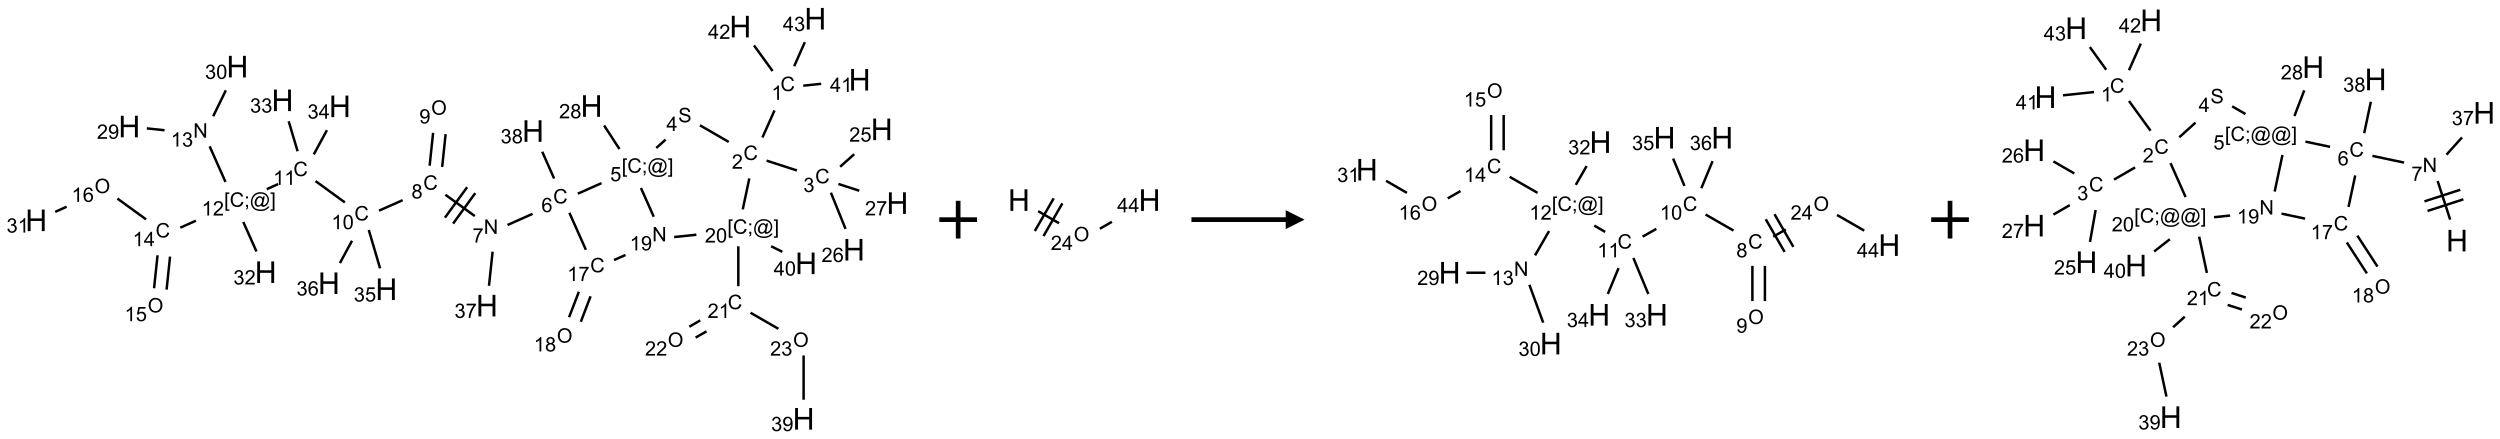 <?xml version="1.0" encoding="UTF-8"?>
<svg xmlns="http://www.w3.org/2000/svg" xmlns:xlink="http://www.w3.org/1999/xlink" width="1326" height="233" viewBox="0 0 1326 233">
<defs>
<g>
<g id="glyph-0-0">
<path d="M 1.332 0 L 1.332 -6.668 L 6.668 -6.668 L 6.668 0 Z M 1.5 -0.168 L 6.5 -0.168 L 6.5 -6.5 L 1.5 -6.5 Z M 1.5 -0.168 "/>
</g>
<g id="glyph-0-1">
<path d="M 6.27 -2.676 L 7.281 -2.422 C 7.07 -1.594 6.688 -0.961 6.137 -0.523 C 5.586 -0.086 4.914 0.129 4.121 0.129 C 3.297 0.129 2.629 -0.039 2.113 -0.371 C 1.598 -0.707 1.203 -1.191 0.934 -1.828 C 0.664 -2.465 0.531 -3.145 0.531 -3.875 C 0.531 -4.672 0.684 -5.363 0.988 -5.957 C 1.293 -6.547 1.723 -6.996 2.285 -7.305 C 2.844 -7.613 3.461 -7.766 4.137 -7.766 C 4.898 -7.766 5.543 -7.57 6.062 -7.184 C 6.582 -6.793 6.945 -6.246 7.152 -5.543 L 6.156 -5.309 C 5.98 -5.863 5.723 -6.266 5.387 -6.52 C 5.051 -6.773 4.625 -6.902 4.113 -6.902 C 3.527 -6.902 3.039 -6.762 2.645 -6.48 C 2.25 -6.199 1.973 -5.82 1.812 -5.348 C 1.652 -4.871 1.574 -4.383 1.574 -3.879 C 1.574 -3.23 1.668 -2.664 1.855 -2.18 C 2.047 -1.695 2.34 -1.332 2.738 -1.094 C 3.137 -0.855 3.57 -0.734 4.035 -0.734 C 4.602 -0.734 5.082 -0.898 5.473 -1.223 C 5.867 -1.551 6.133 -2.035 6.27 -2.676 Z M 6.27 -2.676 "/>
</g>
<g id="glyph-0-2">
<path d="M 3.973 0 L 3.035 0 L 3.035 -5.973 C 2.809 -5.758 2.516 -5.543 2.148 -5.328 C 1.781 -5.113 1.453 -4.953 1.16 -4.844 L 1.16 -5.75 C 1.684 -5.996 2.145 -6.297 2.535 -6.645 C 2.93 -6.996 3.207 -7.336 3.371 -7.668 L 3.973 -7.668 Z M 3.973 0 "/>
</g>
<g id="glyph-0-3">
<path d="M 5.371 -0.902 L 5.371 0 L 0.324 0 C 0.316 -0.227 0.352 -0.441 0.434 -0.652 C 0.562 -0.996 0.766 -1.332 1.051 -1.668 C 1.332 -2 1.742 -2.387 2.277 -2.824 C 3.105 -3.504 3.668 -4.043 3.957 -4.441 C 4.25 -4.84 4.395 -5.215 4.395 -5.566 C 4.395 -5.938 4.262 -6.254 3.996 -6.508 C 3.73 -6.762 3.387 -6.891 2.957 -6.891 C 2.508 -6.891 2.145 -6.754 1.875 -6.484 C 1.605 -6.215 1.469 -5.84 1.465 -5.359 L 0.5 -5.457 C 0.566 -6.176 0.812 -6.727 1.246 -7.102 C 1.676 -7.477 2.254 -7.668 2.98 -7.668 C 3.711 -7.668 4.293 -7.465 4.719 -7.059 C 5.145 -6.652 5.359 -6.148 5.359 -5.547 C 5.359 -5.242 5.297 -4.941 5.172 -4.645 C 5.047 -4.352 4.84 -4.039 4.551 -3.715 C 4.262 -3.387 3.777 -2.938 3.105 -2.371 C 2.543 -1.898 2.18 -1.578 2.02 -1.41 C 1.859 -1.242 1.73 -1.07 1.625 -0.902 Z M 5.371 -0.902 "/>
</g>
<g id="glyph-0-4">
<path d="M 0.449 -2.016 L 1.387 -2.141 C 1.492 -1.609 1.676 -1.227 1.934 -0.992 C 2.191 -0.758 2.508 -0.641 2.879 -0.641 C 3.32 -0.641 3.695 -0.793 3.996 -1.098 C 4.301 -1.402 4.453 -1.781 4.453 -2.234 C 4.453 -2.664 4.312 -3.02 4.031 -3.301 C 3.75 -3.578 3.391 -3.719 2.957 -3.719 C 2.781 -3.719 2.562 -3.684 2.297 -3.613 L 2.402 -4.438 C 2.465 -4.43 2.516 -4.426 2.551 -4.426 C 2.949 -4.426 3.312 -4.531 3.629 -4.738 C 3.949 -4.949 4.109 -5.27 4.109 -5.703 C 4.109 -6.047 3.992 -6.332 3.762 -6.559 C 3.527 -6.785 3.227 -6.895 2.859 -6.895 C 2.496 -6.895 2.191 -6.781 1.949 -6.551 C 1.707 -6.324 1.547 -5.98 1.48 -5.52 L 0.543 -5.688 C 0.656 -6.316 0.918 -6.805 1.324 -7.148 C 1.73 -7.492 2.234 -7.668 2.84 -7.668 C 3.254 -7.668 3.641 -7.578 3.988 -7.398 C 4.34 -7.219 4.609 -6.977 4.793 -6.668 C 4.98 -6.359 5.074 -6.031 5.074 -5.684 C 5.074 -5.352 4.984 -5.051 4.809 -4.781 C 4.629 -4.512 4.367 -4.297 4.02 -4.137 C 4.473 -4.031 4.824 -3.816 5.074 -3.488 C 5.324 -3.16 5.449 -2.75 5.449 -2.254 C 5.449 -1.59 5.203 -1.023 4.719 -0.559 C 4.234 -0.098 3.617 0.137 2.875 0.137 C 2.203 0.137 1.648 -0.062 1.207 -0.465 C 0.762 -0.863 0.512 -1.379 0.449 -2.016 Z M 0.449 -2.016 "/>
</g>
<g id="glyph-0-5">
<path d="M 0.441 -2 L 1.426 -2.082 C 1.5 -1.605 1.668 -1.242 1.934 -1.004 C 2.199 -0.762 2.52 -0.641 2.895 -0.641 C 3.348 -0.641 3.73 -0.812 4.043 -1.152 C 4.355 -1.492 4.512 -1.941 4.512 -2.504 C 4.512 -3.039 4.359 -3.461 4.059 -3.77 C 3.758 -4.078 3.367 -4.234 2.879 -4.234 C 2.578 -4.234 2.305 -4.164 2.062 -4.027 C 1.82 -3.891 1.629 -3.715 1.488 -3.496 L 0.609 -3.609 L 1.348 -7.531 L 5.145 -7.531 L 5.145 -6.637 L 2.098 -6.637 L 1.688 -4.582 C 2.145 -4.902 2.625 -5.062 3.129 -5.062 C 3.797 -5.062 4.359 -4.832 4.816 -4.371 C 5.277 -3.91 5.504 -3.312 5.504 -2.59 C 5.504 -1.898 5.305 -1.301 4.902 -0.797 C 4.41 -0.18 3.742 0.129 2.895 0.129 C 2.199 0.129 1.633 -0.062 1.195 -0.453 C 0.758 -0.844 0.504 -1.359 0.441 -2 Z M 0.441 -2 "/>
</g>
<g id="glyph-0-6">
<path d="M 5.309 -5.766 L 4.375 -5.691 C 4.293 -6.059 4.172 -6.328 4.02 -6.496 C 3.766 -6.762 3.453 -6.895 3.082 -6.895 C 2.785 -6.895 2.523 -6.812 2.297 -6.645 C 2 -6.43 1.77 -6.117 1.598 -5.703 C 1.43 -5.289 1.34 -4.703 1.332 -3.938 C 1.559 -4.281 1.836 -4.535 2.16 -4.703 C 2.488 -4.871 2.828 -4.953 3.188 -4.953 C 3.812 -4.953 4.344 -4.723 4.785 -4.262 C 5.223 -3.801 5.441 -3.207 5.441 -2.48 C 5.441 -2 5.34 -1.555 5.133 -1.145 C 4.926 -0.73 4.641 -0.418 4.281 -0.199 C 3.922 0.02 3.512 0.129 3.051 0.129 C 2.27 0.129 1.633 -0.156 1.141 -0.73 C 0.648 -1.305 0.402 -2.254 0.402 -3.574 C 0.402 -5.051 0.672 -6.121 1.219 -6.793 C 1.695 -7.375 2.336 -7.668 3.141 -7.668 C 3.742 -7.668 4.234 -7.5 4.617 -7.16 C 5 -6.824 5.23 -6.359 5.309 -5.766 Z M 1.48 -2.473 C 1.48 -2.152 1.547 -1.844 1.684 -1.547 C 1.82 -1.25 2.016 -1.027 2.262 -0.871 C 2.508 -0.719 2.766 -0.641 3.035 -0.641 C 3.434 -0.641 3.773 -0.801 4.059 -1.121 C 4.344 -1.441 4.484 -1.875 4.484 -2.422 C 4.484 -2.949 4.344 -3.367 4.062 -3.668 C 3.781 -3.973 3.426 -4.125 3 -4.125 C 2.578 -4.125 2.219 -3.973 1.922 -3.668 C 1.625 -3.363 1.48 -2.969 1.48 -2.473 Z M 1.48 -2.473 "/>
</g>
<g id="glyph-0-7">
<path d="M 0.504 -6.637 L 0.504 -7.535 L 5.449 -7.535 L 5.449 -6.809 C 4.961 -6.289 4.48 -5.602 4.004 -4.746 C 3.527 -3.887 3.156 -3.004 2.895 -2.098 C 2.707 -1.461 2.59 -0.762 2.535 0 L 1.574 0 C 1.582 -0.602 1.703 -1.328 1.926 -2.176 C 2.152 -3.027 2.477 -3.848 2.898 -4.637 C 3.32 -5.426 3.77 -6.094 4.246 -6.637 Z M 0.504 -6.637 "/>
</g>
<g id="glyph-0-8">
<path d="M 0.48 -2.453 L 1.434 -2.535 C 1.477 -2.152 1.582 -1.84 1.746 -1.598 C 1.91 -1.352 2.168 -1.152 2.516 -1.004 C 2.863 -0.852 3.254 -0.777 3.688 -0.777 C 4.074 -0.777 4.414 -0.832 4.707 -0.949 C 5.004 -1.062 5.223 -1.219 5.367 -1.418 C 5.512 -1.617 5.582 -1.836 5.582 -2.074 C 5.582 -2.312 5.516 -2.523 5.375 -2.699 C 5.234 -2.879 5.008 -3.031 4.688 -3.152 C 4.484 -3.23 4.031 -3.355 3.328 -3.523 C 2.625 -3.691 2.137 -3.852 1.855 -4 C 1.488 -4.191 1.219 -4.43 1.039 -4.711 C 0.859 -4.992 0.77 -5.312 0.77 -5.66 C 0.77 -6.047 0.879 -6.406 1.098 -6.742 C 1.316 -7.078 1.637 -7.332 2.059 -7.504 C 2.477 -7.68 2.945 -7.766 3.457 -7.766 C 4.023 -7.766 4.523 -7.676 4.957 -7.492 C 5.387 -7.309 5.719 -7.043 5.953 -6.688 C 6.188 -6.332 6.312 -5.934 6.328 -5.484 L 5.359 -5.41 C 5.309 -5.895 5.133 -6.258 4.832 -6.504 C 4.531 -6.75 4.086 -6.875 3.5 -6.875 C 2.891 -6.875 2.445 -6.762 2.164 -6.539 C 1.883 -6.316 1.746 -6.047 1.746 -5.73 C 1.746 -5.457 1.844 -5.23 2.043 -5.051 C 2.238 -4.875 2.742 -4.695 3.566 -4.508 C 4.387 -4.32 4.949 -4.16 5.254 -4.02 C 5.699 -3.816 6.027 -3.555 6.238 -3.242 C 6.449 -2.93 6.559 -2.566 6.559 -2.156 C 6.559 -1.75 6.441 -1.367 6.207 -1.008 C 5.977 -0.648 5.641 -0.367 5.207 -0.168 C 4.77 0.031 4.281 0.129 3.734 0.129 C 3.043 0.129 2.465 0.031 1.996 -0.172 C 1.531 -0.375 1.164 -0.676 0.898 -1.082 C 0.633 -1.484 0.492 -1.941 0.48 -2.453 Z M 0.48 -2.453 "/>
</g>
<g id="glyph-0-9">
<path d="M 3.449 0 L 3.449 -1.828 L 0.137 -1.828 L 0.137 -2.688 L 3.621 -7.637 L 4.387 -7.637 L 4.387 -2.688 L 5.418 -2.688 L 5.418 -1.828 L 4.387 -1.828 L 4.387 0 Z M 3.449 -2.688 L 3.449 -6.129 L 1.059 -2.688 Z M 3.449 -2.688 "/>
</g>
<g id="glyph-0-10">
<path d="M 0.723 2.121 L 0.723 -7.637 L 2.793 -7.637 L 2.793 -6.859 L 1.66 -6.859 L 1.66 1.344 L 2.793 1.344 L 2.793 2.121 Z M 0.723 2.121 "/>
</g>
<g id="glyph-0-11">
<path d="M 0.949 -4.465 L 0.949 -5.531 L 2.016 -5.531 L 2.016 -4.465 Z M 0.949 0 L 0.949 -1.066 L 2.016 -1.066 L 2.016 0 C 2.016 0.391 1.945 0.711 1.809 0.949 C 1.668 1.191 1.449 1.379 1.145 1.512 L 0.887 1.109 C 1.082 1.023 1.23 0.895 1.324 0.727 C 1.418 0.559 1.469 0.316 1.48 0 Z M 0.949 0 "/>
</g>
<g id="glyph-0-12">
<path d="M 6.047 -0.848 C 5.82 -0.59 5.57 -0.379 5.289 -0.223 C 5.008 -0.062 4.73 0.016 4.449 0.016 C 4.141 0.016 3.84 -0.074 3.547 -0.254 C 3.254 -0.434 3.02 -0.715 2.836 -1.09 C 2.652 -1.465 2.562 -1.875 2.562 -2.324 C 2.562 -2.875 2.703 -3.43 2.988 -3.98 C 3.27 -4.535 3.621 -4.953 4.043 -5.23 C 4.461 -5.508 4.871 -5.645 5.266 -5.645 C 5.566 -5.645 5.855 -5.566 6.129 -5.41 C 6.402 -5.25 6.641 -5.012 6.84 -4.688 L 7.016 -5.496 L 7.949 -5.496 L 7.199 -2 C 7.094 -1.516 7.043 -1.246 7.043 -1.191 C 7.043 -1.098 7.078 -1.02 7.148 -0.949 C 7.219 -0.883 7.305 -0.848 7.406 -0.848 C 7.59 -0.848 7.832 -0.953 8.129 -1.168 C 8.527 -1.445 8.84 -1.816 9.07 -2.285 C 9.301 -2.75 9.418 -3.234 9.418 -3.73 C 9.418 -4.309 9.27 -4.852 8.973 -5.355 C 8.676 -5.859 8.23 -6.262 7.645 -6.562 C 7.055 -6.863 6.406 -7.016 5.691 -7.016 C 4.879 -7.016 4.137 -6.824 3.465 -6.445 C 2.793 -6.066 2.273 -5.52 1.902 -4.809 C 1.535 -4.098 1.348 -3.34 1.348 -2.527 C 1.348 -1.676 1.535 -0.941 1.902 -0.328 C 2.273 0.285 2.809 0.742 3.508 1.035 C 4.207 1.328 4.984 1.473 5.832 1.473 C 6.742 1.473 7.504 1.32 8.121 1.016 C 8.734 0.711 9.195 0.34 9.5 -0.098 L 10.441 -0.098 C 10.266 0.266 9.961 0.637 9.531 1.016 C 9.102 1.395 8.59 1.695 7.996 1.914 C 7.402 2.133 6.688 2.246 5.848 2.246 C 5.078 2.246 4.367 2.145 3.715 1.949 C 3.066 1.75 2.512 1.453 2.051 1.055 C 1.594 0.656 1.25 0.199 1.016 -0.316 C 0.723 -0.973 0.578 -1.684 0.578 -2.441 C 0.578 -3.289 0.75 -4.098 1.098 -4.863 C 1.523 -5.805 2.125 -6.527 2.902 -7.027 C 3.684 -7.527 4.629 -7.777 5.738 -7.777 C 6.602 -7.777 7.375 -7.602 8.059 -7.246 C 8.746 -6.895 9.285 -6.371 9.684 -5.672 C 10.02 -5.07 10.188 -4.418 10.188 -3.715 C 10.188 -2.707 9.832 -1.812 9.125 -1.031 C 8.492 -0.328 7.801 0.02 7.051 0.02 C 6.812 0.02 6.617 -0.016 6.473 -0.09 C 6.324 -0.16 6.215 -0.266 6.145 -0.402 C 6.102 -0.488 6.066 -0.637 6.047 -0.848 Z M 3.527 -2.262 C 3.527 -1.785 3.641 -1.414 3.863 -1.152 C 4.09 -0.887 4.348 -0.754 4.641 -0.754 C 4.836 -0.754 5.039 -0.812 5.254 -0.93 C 5.469 -1.047 5.676 -1.219 5.871 -1.449 C 6.066 -1.676 6.23 -1.969 6.355 -2.32 C 6.48 -2.672 6.543 -3.027 6.543 -3.379 C 6.543 -3.852 6.426 -4.219 6.191 -4.48 C 5.957 -4.738 5.672 -4.871 5.332 -4.871 C 5.109 -4.871 4.902 -4.812 4.707 -4.699 C 4.512 -4.586 4.32 -4.406 4.137 -4.156 C 3.953 -3.906 3.805 -3.602 3.691 -3.246 C 3.582 -2.887 3.527 -2.559 3.527 -2.262 Z M 3.527 -2.262 "/>
</g>
<g id="glyph-0-13">
<path d="M 2.27 2.121 L 0.203 2.121 L 0.203 1.344 L 1.332 1.344 L 1.332 -6.859 L 0.203 -6.859 L 0.203 -7.637 L 2.27 -7.637 Z M 2.27 2.121 "/>
</g>
<g id="glyph-0-14">
<path d="M 1.887 -4.141 C 1.496 -4.281 1.207 -4.484 1.02 -4.75 C 0.832 -5.016 0.738 -5.328 0.738 -5.699 C 0.738 -6.254 0.938 -6.719 1.34 -7.098 C 1.738 -7.477 2.27 -7.668 2.934 -7.668 C 3.598 -7.668 4.137 -7.473 4.543 -7.086 C 4.949 -6.699 5.152 -6.227 5.152 -5.672 C 5.152 -5.316 5.059 -5.008 4.871 -4.746 C 4.688 -4.484 4.406 -4.281 4.027 -4.141 C 4.496 -3.988 4.852 -3.742 5.098 -3.402 C 5.34 -3.062 5.465 -2.656 5.465 -2.184 C 5.465 -1.531 5.234 -0.98 4.77 -0.535 C 4.309 -0.09 3.703 0.129 2.949 0.129 C 2.195 0.129 1.586 -0.094 1.125 -0.539 C 0.664 -0.984 0.434 -1.543 0.434 -2.207 C 0.434 -2.703 0.559 -3.121 0.809 -3.457 C 1.062 -3.793 1.422 -4.02 1.887 -4.141 Z M 1.699 -5.73 C 1.699 -5.367 1.812 -5.074 2.047 -4.844 C 2.281 -4.613 2.582 -4.5 2.953 -4.5 C 3.312 -4.5 3.609 -4.613 3.84 -4.84 C 4.07 -5.066 4.188 -5.348 4.188 -5.676 C 4.188 -6.02 4.07 -6.309 3.832 -6.543 C 3.594 -6.777 3.297 -6.895 2.941 -6.895 C 2.586 -6.895 2.289 -6.781 2.051 -6.551 C 1.816 -6.324 1.699 -6.047 1.699 -5.73 Z M 1.395 -2.203 C 1.395 -1.938 1.461 -1.676 1.586 -1.426 C 1.711 -1.176 1.902 -0.984 2.152 -0.848 C 2.402 -0.711 2.672 -0.641 2.957 -0.641 C 3.406 -0.641 3.777 -0.785 4.066 -1.074 C 4.359 -1.363 4.504 -1.727 4.504 -2.172 C 4.504 -2.625 4.355 -2.996 4.055 -3.293 C 3.754 -3.586 3.379 -3.734 2.926 -3.734 C 2.484 -3.734 2.121 -3.59 1.832 -3.297 C 1.543 -3.004 1.395 -2.641 1.395 -2.203 Z M 1.395 -2.203 "/>
</g>
<g id="glyph-0-15">
<path d="M 0.812 0 L 0.812 -7.637 L 1.848 -7.637 L 5.859 -1.641 L 5.859 -7.637 L 6.828 -7.637 L 6.828 0 L 5.793 0 L 1.781 -6 L 1.781 0 Z M 0.812 0 "/>
</g>
<g id="glyph-0-16">
<path d="M 0.516 -3.719 C 0.516 -4.984 0.855 -5.977 1.535 -6.695 C 2.215 -7.414 3.094 -7.77 4.172 -7.77 C 4.875 -7.77 5.512 -7.602 6.078 -7.266 C 6.645 -6.93 7.074 -6.461 7.371 -5.855 C 7.668 -5.254 7.816 -4.57 7.816 -3.809 C 7.816 -3.035 7.66 -2.34 7.348 -1.73 C 7.035 -1.117 6.594 -0.656 6.02 -0.34 C 5.449 -0.027 4.828 0.129 4.168 0.129 C 3.449 0.129 2.805 -0.043 2.238 -0.391 C 1.672 -0.738 1.246 -1.211 0.953 -1.812 C 0.66 -2.414 0.516 -3.047 0.516 -3.719 Z M 1.559 -3.703 C 1.559 -2.781 1.805 -2.059 2.301 -1.527 C 2.793 -1 3.414 -0.734 4.16 -0.734 C 4.922 -0.734 5.547 -1 6.039 -1.535 C 6.531 -2.07 6.777 -2.828 6.777 -3.812 C 6.777 -4.434 6.672 -4.977 6.461 -5.441 C 6.25 -5.902 5.945 -6.262 5.539 -6.52 C 5.133 -6.773 4.68 -6.902 4.176 -6.902 C 3.461 -6.902 2.848 -6.656 2.332 -6.164 C 1.816 -5.672 1.559 -4.852 1.559 -3.703 Z M 1.559 -3.703 "/>
</g>
<g id="glyph-0-17">
<path d="M 0.582 -1.766 L 1.484 -1.848 C 1.562 -1.426 1.707 -1.117 1.922 -0.926 C 2.137 -0.734 2.414 -0.641 2.75 -0.641 C 3.039 -0.641 3.289 -0.707 3.508 -0.84 C 3.727 -0.973 3.902 -1.148 4.043 -1.367 C 4.18 -1.586 4.297 -1.887 4.391 -2.262 C 4.484 -2.637 4.531 -3.016 4.531 -3.406 C 4.531 -3.449 4.531 -3.512 4.527 -3.594 C 4.34 -3.297 4.082 -3.055 3.758 -2.867 C 3.434 -2.68 3.082 -2.59 2.703 -2.59 C 2.07 -2.59 1.535 -2.816 1.098 -3.277 C 0.66 -3.734 0.441 -4.34 0.441 -5.09 C 0.441 -5.863 0.672 -6.484 1.129 -6.957 C 1.586 -7.43 2.156 -7.668 2.844 -7.668 C 3.34 -7.668 3.793 -7.531 4.207 -7.266 C 4.617 -7 4.93 -6.617 5.145 -6.121 C 5.355 -5.629 5.465 -4.91 5.465 -3.973 C 5.465 -2.996 5.359 -2.223 5.145 -1.645 C 4.934 -1.066 4.617 -0.625 4.199 -0.324 C 3.781 -0.02 3.293 0.129 2.73 0.129 C 2.133 0.129 1.645 -0.035 1.266 -0.367 C 0.887 -0.699 0.66 -1.164 0.582 -1.766 Z M 4.422 -5.137 C 4.422 -5.676 4.277 -6.102 3.992 -6.418 C 3.707 -6.734 3.359 -6.891 2.957 -6.891 C 2.543 -6.891 2.18 -6.719 1.871 -6.379 C 1.562 -6.039 1.406 -5.598 1.406 -5.059 C 1.406 -4.57 1.555 -4.176 1.848 -3.871 C 2.141 -3.566 2.5 -3.418 2.934 -3.418 C 3.367 -3.418 3.723 -3.57 4.004 -3.871 C 4.281 -4.176 4.422 -4.598 4.422 -5.137 Z M 4.422 -5.137 "/>
</g>
<g id="glyph-0-18">
<path d="M 0.441 -3.766 C 0.441 -4.668 0.535 -5.395 0.723 -5.945 C 0.906 -6.496 1.184 -6.922 1.551 -7.219 C 1.918 -7.516 2.375 -7.668 2.934 -7.668 C 3.344 -7.668 3.703 -7.586 4.012 -7.418 C 4.32 -7.254 4.574 -7.016 4.777 -6.707 C 4.977 -6.395 5.137 -6.016 5.25 -5.57 C 5.363 -5.125 5.422 -4.523 5.422 -3.766 C 5.422 -2.871 5.328 -2.148 5.145 -1.598 C 4.961 -1.047 4.688 -0.621 4.32 -0.32 C 3.953 -0.02 3.492 0.129 2.934 0.129 C 2.195 0.129 1.617 -0.133 1.199 -0.66 C 0.695 -1.297 0.441 -2.332 0.441 -3.766 Z M 1.406 -3.766 C 1.406 -2.512 1.555 -1.68 1.848 -1.262 C 2.141 -0.848 2.5 -0.641 2.934 -0.641 C 3.363 -0.641 3.727 -0.848 4.02 -1.266 C 4.312 -1.684 4.457 -2.516 4.457 -3.766 C 4.457 -5.023 4.312 -5.859 4.02 -6.27 C 3.727 -6.684 3.359 -6.891 2.922 -6.891 C 2.492 -6.891 2.148 -6.707 1.891 -6.344 C 1.566 -5.879 1.406 -5.02 1.406 -3.766 Z M 1.406 -3.766 "/>
</g>
<g id="glyph-1-0">
<path d="M 2 0 L 2 -10 L 10 -10 L 10 0 Z M 2.25 -0.25 L 9.75 -0.25 L 9.75 -9.75 L 2.25 -9.75 Z M 2.25 -0.25 "/>
</g>
<g id="glyph-1-1">
<path d="M 1.281 0 L 1.281 -11.453 L 2.797 -11.453 L 2.797 -6.75 L 8.75 -6.75 L 8.75 -11.453 L 10.266 -11.453 L 10.266 0 L 8.75 0 L 8.75 -5.398 L 2.797 -5.398 L 2.797 0 Z M 1.281 0 "/>
</g>
</g>
</defs>
<path fill="none" stroke-width="0.033" stroke-linecap="butt" stroke-linejoin="miter" stroke="rgb(0%, 0%, 0%)" stroke-opacity="1" stroke-miterlimit="10" d="M 9.79 1.216 L 9.63 1.575 " transform="matrix(40, 0, 0, 40, 19.197, 9.93)"/>
<path fill="none" stroke-width="0.033" stroke-linecap="butt" stroke-linejoin="miter" stroke="rgb(0%, 0%, 0%)" stroke-opacity="1" stroke-miterlimit="10" d="M 9.685 1.882 L 10.087 2.012 " transform="matrix(40, 0, 0, 40, 19.197, 9.93)"/>
<path fill="none" stroke-width="0.033" stroke-linecap="butt" stroke-linejoin="miter" stroke="rgb(0%, 0%, 0%)" stroke-opacity="1" stroke-miterlimit="10" d="M 10.66 1.963 L 10.847 1.796 " transform="matrix(40, 0, 0, 40, 19.197, 9.93)"/>
<path fill="none" stroke-width="0.033" stroke-linecap="butt" stroke-linejoin="miter" stroke="rgb(0%, 0%, 0%)" stroke-opacity="1" stroke-miterlimit="10" d="M 10.538 2.307 L 10.732 2.787 " transform="matrix(40, 0, 0, 40, 19.197, 9.93)"/>
<path fill="none" stroke-width="0.033" stroke-linecap="butt" stroke-linejoin="miter" stroke="rgb(0%, 0%, 0%)" stroke-opacity="1" stroke-miterlimit="10" d="M 10.637 2.191 L 10.914 2.281 " transform="matrix(40, 0, 0, 40, 19.197, 9.93)"/>
<path fill="none" stroke-width="0.033" stroke-linecap="butt" stroke-linejoin="miter" stroke="rgb(0%, 0%, 0%)" stroke-opacity="1" stroke-miterlimit="10" d="M 9.183 1.634 L 8.801 1.413 " transform="matrix(40, 0, 0, 40, 19.197, 9.93)"/>
<path fill="none" stroke-width="0.033" stroke-linecap="butt" stroke-linejoin="miter" stroke="rgb(0%, 0%, 0%)" stroke-opacity="1" stroke-miterlimit="10" d="M 8.346 1.603 L 8.222 1.714 " transform="matrix(40, 0, 0, 40, 19.197, 9.93)"/>
<path fill="none" stroke-width="0.033" stroke-linecap="butt" stroke-linejoin="miter" stroke="rgb(0%, 0%, 0%)" stroke-opacity="1" stroke-miterlimit="10" d="M 7.734 1.728 L 7.531 1.416 " transform="matrix(40, 0, 0, 40, 19.197, 9.93)"/>
<path fill="none" stroke-width="0.033" stroke-linecap="butt" stroke-linejoin="miter" stroke="rgb(0%, 0%, 0%)" stroke-opacity="1" stroke-miterlimit="10" d="M 7.496 2.18 L 7.182 2.32 " transform="matrix(40, 0, 0, 40, 19.197, 9.93)"/>
<path fill="none" stroke-width="0.033" stroke-linecap="butt" stroke-linejoin="miter" stroke="rgb(0%, 0%, 0%)" stroke-opacity="1" stroke-miterlimit="10" d="M 6.582 2.587 L 6.25 2.735 " transform="matrix(40, 0, 0, 40, 19.197, 9.93)"/>
<path fill="none" stroke-width="0.033" stroke-linecap="butt" stroke-linejoin="miter" stroke="rgb(0%, 0%, 0%)" stroke-opacity="1" stroke-miterlimit="10" d="M 5.816 2.617 L 5.426 2.334 " transform="matrix(40, 0, 0, 40, 19.197, 9.93)"/>
<path fill="none" stroke-width="0.033" stroke-linecap="butt" stroke-linejoin="miter" stroke="rgb(0%, 0%, 0%)" stroke-opacity="1" stroke-miterlimit="10" d="M 5.714 2.234 L 5.42 2.638 " transform="matrix(40, 0, 0, 40, 19.197, 9.93)"/>
<path fill="none" stroke-width="0.033" stroke-linecap="butt" stroke-linejoin="miter" stroke="rgb(0%, 0%, 0%)" stroke-opacity="1" stroke-miterlimit="10" d="M 5.822 2.312 L 5.528 2.717 " transform="matrix(40, 0, 0, 40, 19.197, 9.93)"/>
<path fill="none" stroke-width="0.033" stroke-linecap="butt" stroke-linejoin="miter" stroke="rgb(0%, 0%, 0%)" stroke-opacity="1" stroke-miterlimit="10" d="M 5.383 1.966 L 5.429 1.53 " transform="matrix(40, 0, 0, 40, 19.197, 9.93)"/>
<path fill="none" stroke-width="0.033" stroke-linecap="butt" stroke-linejoin="miter" stroke="rgb(0%, 0%, 0%)" stroke-opacity="1" stroke-miterlimit="10" d="M 5.217 1.949 L 5.263 1.513 " transform="matrix(40, 0, 0, 40, 19.197, 9.93)"/>
<path fill="none" stroke-width="0.033" stroke-linecap="butt" stroke-linejoin="miter" stroke="rgb(0%, 0%, 0%)" stroke-opacity="1" stroke-miterlimit="10" d="M 4.859 2.406 L 4.546 2.545 " transform="matrix(40, 0, 0, 40, 19.197, 9.93)"/>
<path fill="none" stroke-width="0.033" stroke-linecap="butt" stroke-linejoin="miter" stroke="rgb(0%, 0%, 0%)" stroke-opacity="1" stroke-miterlimit="10" d="M 4.093 2.436 L 3.704 2.153 " transform="matrix(40, 0, 0, 40, 19.197, 9.93)"/>
<path fill="none" stroke-width="0.033" stroke-linecap="butt" stroke-linejoin="miter" stroke="rgb(0%, 0%, 0%)" stroke-opacity="1" stroke-miterlimit="10" d="M 3.209 2.192 L 3.057 2.26 " transform="matrix(40, 0, 0, 40, 19.197, 9.93)"/>
<path fill="none" stroke-width="0.033" stroke-linecap="butt" stroke-linejoin="miter" stroke="rgb(0%, 0%, 0%)" stroke-opacity="1" stroke-miterlimit="10" d="M 2.51 2.164 L 2.3 1.692 " transform="matrix(40, 0, 0, 40, 19.197, 9.93)"/>
<path fill="none" stroke-width="0.033" stroke-linecap="butt" stroke-linejoin="miter" stroke="rgb(0%, 0%, 0%)" stroke-opacity="1" stroke-miterlimit="10" d="M 1.702 1.479 L 1.467 1.454 " transform="matrix(40, 0, 0, 40, 19.197, 9.93)"/>
<path fill="none" stroke-width="0.033" stroke-linecap="butt" stroke-linejoin="miter" stroke="rgb(0%, 0%, 0%)" stroke-opacity="1" stroke-miterlimit="10" d="M 2.347 1.293 L 2.515 0.949 " transform="matrix(40, 0, 0, 40, 19.197, 9.93)"/>
<path fill="none" stroke-width="0.033" stroke-linecap="butt" stroke-linejoin="miter" stroke="rgb(0%, 0%, 0%)" stroke-opacity="1" stroke-miterlimit="10" d="M 2.118 2.678 L 1.91 2.771 " transform="matrix(40, 0, 0, 40, 19.197, 9.93)"/>
<path fill="none" stroke-width="0.033" stroke-linecap="butt" stroke-linejoin="miter" stroke="rgb(0%, 0%, 0%)" stroke-opacity="1" stroke-miterlimit="10" d="M 1.609 3.137 L 1.563 3.574 " transform="matrix(40, 0, 0, 40, 19.197, 9.93)"/>
<path fill="none" stroke-width="0.033" stroke-linecap="butt" stroke-linejoin="miter" stroke="rgb(0%, 0%, 0%)" stroke-opacity="1" stroke-miterlimit="10" d="M 1.775 3.154 L 1.729 3.592 " transform="matrix(40, 0, 0, 40, 19.197, 9.93)"/>
<path fill="none" stroke-width="0.033" stroke-linecap="butt" stroke-linejoin="miter" stroke="rgb(0%, 0%, 0%)" stroke-opacity="1" stroke-miterlimit="10" d="M 1.457 2.661 L 1.077 2.385 " transform="matrix(40, 0, 0, 40, 19.197, 9.93)"/>
<path fill="none" stroke-width="0.033" stroke-linecap="butt" stroke-linejoin="miter" stroke="rgb(0%, 0%, 0%)" stroke-opacity="1" stroke-miterlimit="10" d="M 0.404 2.493 L 0.252 2.561 " transform="matrix(40, 0, 0, 40, 19.197, 9.93)"/>
<path fill="none" stroke-width="0.033" stroke-linecap="butt" stroke-linejoin="miter" stroke="rgb(0%, 0%, 0%)" stroke-opacity="1" stroke-miterlimit="10" d="M 2.746 2.695 L 2.921 3.087 " transform="matrix(40, 0, 0, 40, 19.197, 9.93)"/>
<path fill="none" stroke-width="0.033" stroke-linecap="butt" stroke-linejoin="miter" stroke="rgb(0%, 0%, 0%)" stroke-opacity="1" stroke-miterlimit="10" d="M 3.466 1.757 L 3.348 1.36 " transform="matrix(40, 0, 0, 40, 19.197, 9.93)"/>
<path fill="none" stroke-width="0.033" stroke-linecap="butt" stroke-linejoin="miter" stroke="rgb(0%, 0%, 0%)" stroke-opacity="1" stroke-miterlimit="10" d="M 3.681 1.799 L 3.855 1.478 " transform="matrix(40, 0, 0, 40, 19.197, 9.93)"/>
<path fill="none" stroke-width="0.033" stroke-linecap="butt" stroke-linejoin="miter" stroke="rgb(0%, 0%, 0%)" stroke-opacity="1" stroke-miterlimit="10" d="M 4.41 2.801 L 4.56 3.31 " transform="matrix(40, 0, 0, 40, 19.197, 9.93)"/>
<path fill="none" stroke-width="0.033" stroke-linecap="butt" stroke-linejoin="miter" stroke="rgb(0%, 0%, 0%)" stroke-opacity="1" stroke-miterlimit="10" d="M 4.188 2.944 L 4.027 3.24 " transform="matrix(40, 0, 0, 40, 19.197, 9.93)"/>
<path fill="none" stroke-width="0.033" stroke-linecap="butt" stroke-linejoin="miter" stroke="rgb(0%, 0%, 0%)" stroke-opacity="1" stroke-miterlimit="10" d="M 6.052 3.089 L 6.004 3.541 " transform="matrix(40, 0, 0, 40, 19.197, 9.93)"/>
<path fill="none" stroke-width="0.033" stroke-linecap="butt" stroke-linejoin="miter" stroke="rgb(0%, 0%, 0%)" stroke-opacity="1" stroke-miterlimit="10" d="M 6.868 2.119 L 6.71 1.764 " transform="matrix(40, 0, 0, 40, 19.197, 9.93)"/>
<path fill="none" stroke-width="0.033" stroke-linecap="butt" stroke-linejoin="miter" stroke="rgb(0%, 0%, 0%)" stroke-opacity="1" stroke-miterlimit="10" d="M 7.07 2.573 L 7.289 3.064 " transform="matrix(40, 0, 0, 40, 19.197, 9.93)"/>
<path fill="none" stroke-width="0.033" stroke-linecap="butt" stroke-linejoin="miter" stroke="rgb(0%, 0%, 0%)" stroke-opacity="1" stroke-miterlimit="10" d="M 7.196 3.62 L 7.066 3.958 " transform="matrix(40, 0, 0, 40, 19.197, 9.93)"/>
<path fill="none" stroke-width="0.033" stroke-linecap="butt" stroke-linejoin="miter" stroke="rgb(0%, 0%, 0%)" stroke-opacity="1" stroke-miterlimit="10" d="M 7.351 3.68 L 7.222 4.018 " transform="matrix(40, 0, 0, 40, 19.197, 9.93)"/>
<path fill="none" stroke-width="0.033" stroke-linecap="butt" stroke-linejoin="miter" stroke="rgb(0%, 0%, 0%)" stroke-opacity="1" stroke-miterlimit="10" d="M 7.662 3.2 L 7.814 3.133 " transform="matrix(40, 0, 0, 40, 19.197, 9.93)"/>
<path fill="none" stroke-width="0.033" stroke-linecap="butt" stroke-linejoin="miter" stroke="rgb(0%, 0%, 0%)" stroke-opacity="1" stroke-miterlimit="10" d="M 8.189 2.626 L 8.019 2.244 " transform="matrix(40, 0, 0, 40, 19.197, 9.93)"/>
<path fill="none" stroke-width="0.033" stroke-linecap="butt" stroke-linejoin="miter" stroke="rgb(0%, 0%, 0%)" stroke-opacity="1" stroke-miterlimit="10" d="M 8.459 2.895 L 8.754 2.864 " transform="matrix(40, 0, 0, 40, 19.197, 9.93)"/>
<path fill="none" stroke-width="0.033" stroke-linecap="butt" stroke-linejoin="miter" stroke="rgb(0%, 0%, 0%)" stroke-opacity="1" stroke-miterlimit="10" d="M 9.369 2.528 L 9.456 2.118 " transform="matrix(40, 0, 0, 40, 19.197, 9.93)"/>
<path fill="none" stroke-width="0.033" stroke-linecap="butt" stroke-linejoin="miter" stroke="rgb(0%, 0%, 0%)" stroke-opacity="1" stroke-miterlimit="10" d="M 9.31 3.018 L 9.31 3.547 " transform="matrix(40, 0, 0, 40, 19.197, 9.93)"/>
<path fill="none" stroke-width="0.033" stroke-linecap="butt" stroke-linejoin="miter" stroke="rgb(0%, 0%, 0%)" stroke-opacity="1" stroke-miterlimit="10" d="M 8.805 4 L 8.661 4.084 " transform="matrix(40, 0, 0, 40, 19.197, 9.93)"/>
<path fill="none" stroke-width="0.033" stroke-linecap="butt" stroke-linejoin="miter" stroke="rgb(0%, 0%, 0%)" stroke-opacity="1" stroke-miterlimit="10" d="M 8.889 4.145 L 8.744 4.228 " transform="matrix(40, 0, 0, 40, 19.197, 9.93)"/>
<path fill="none" stroke-width="0.033" stroke-linecap="butt" stroke-linejoin="miter" stroke="rgb(0%, 0%, 0%)" stroke-opacity="1" stroke-miterlimit="10" d="M 9.472 3.899 L 9.842 4.112 " transform="matrix(40, 0, 0, 40, 19.197, 9.93)"/>
<path fill="none" stroke-width="0.033" stroke-linecap="butt" stroke-linejoin="miter" stroke="rgb(0%, 0%, 0%)" stroke-opacity="1" stroke-miterlimit="10" d="M 10.176 4.465 L 10.176 5.052 " transform="matrix(40, 0, 0, 40, 19.197, 9.93)"/>
<path fill="none" stroke-width="0.033" stroke-linecap="butt" stroke-linejoin="miter" stroke="rgb(0%, 0%, 0%)" stroke-opacity="1" stroke-miterlimit="10" d="M 9.745 3.017 L 9.894 3.091 " transform="matrix(40, 0, 0, 40, 19.197, 9.93)"/>
<path fill="none" stroke-width="0.033" stroke-linecap="butt" stroke-linejoin="miter" stroke="rgb(0%, 0%, 0%)" stroke-opacity="1" stroke-miterlimit="10" d="M 10.171 0.888 L 10.409 0.863 " transform="matrix(40, 0, 0, 40, 19.197, 9.93)"/>
<path fill="none" stroke-width="0.033" stroke-linecap="butt" stroke-linejoin="miter" stroke="rgb(0%, 0%, 0%)" stroke-opacity="1" stroke-miterlimit="10" d="M 9.765 0.694 L 9.518 0.354 " transform="matrix(40, 0, 0, 40, 19.197, 9.93)"/>
<path fill="none" stroke-width="0.033" stroke-linecap="butt" stroke-linejoin="miter" stroke="rgb(0%, 0%, 0%)" stroke-opacity="1" stroke-miterlimit="10" d="M 10.051 0.63 L 10.192 0.311 " transform="matrix(40, 0, 0, 40, 19.197, 9.93)"/>
<g fill="rgb(0%, 0%, 0%)" fill-opacity="1">
<use xlink:href="#glyph-0-1" x="413.949" y="48.316"/>
</g>
<g fill="rgb(0%, 0%, 0%)" fill-opacity="1">
<use xlink:href="#glyph-0-2" x="409.172" y="52.953"/>
</g>
<g fill="rgb(0%, 0%, 0%)" fill-opacity="1">
<use xlink:href="#glyph-0-1" x="394.305" y="84.859"/>
</g>
<g fill="rgb(0%, 0%, 0%)" fill-opacity="1">
<use xlink:href="#glyph-0-3" x="388.133" y="89.492"/>
</g>
<g fill="rgb(0%, 0%, 0%)" fill-opacity="1">
<use xlink:href="#glyph-0-1" x="432.348" y="97.219"/>
</g>
<g fill="rgb(0%, 0%, 0%)" fill-opacity="1">
<use xlink:href="#glyph-0-4" x="426.094" y="101.855"/>
</g>
<g fill="rgb(0%, 0%, 0%)" fill-opacity="1">
<use xlink:href="#glyph-1-1" x="461.895" y="74.336"/>
</g>
<g fill="rgb(0%, 0%, 0%)" fill-opacity="1">
<use xlink:href="#glyph-0-3" x="450.402" y="75.129"/>
<use xlink:href="#glyph-0-5" x="456.335" y="75.129"/>
</g>
<g fill="rgb(0%, 0%, 0%)" fill-opacity="1">
<use xlink:href="#glyph-1-1" x="447.152" y="138.188"/>
</g>
<g fill="rgb(0%, 0%, 0%)" fill-opacity="1">
<use xlink:href="#glyph-0-3" x="435.723" y="138.98"/>
<use xlink:href="#glyph-0-6" x="441.655" y="138.98"/>
</g>
<g fill="rgb(0%, 0%, 0%)" fill-opacity="1">
<use xlink:href="#glyph-1-1" x="470.211" y="113.461"/>
</g>
<g fill="rgb(0%, 0%, 0%)" fill-opacity="1">
<use xlink:href="#glyph-0-3" x="458.777" y="114.254"/>
<use xlink:href="#glyph-0-7" x="464.71" y="114.254"/>
</g>
<g fill="rgb(0%, 0%, 0%)" fill-opacity="1">
<use xlink:href="#glyph-0-8" x="359.715" y="64.859"/>
</g>
<g fill="rgb(0%, 0%, 0%)" fill-opacity="1">
<use xlink:href="#glyph-0-9" x="353.441" y="69.461"/>
</g>
<g fill="rgb(0%, 0%, 0%)" fill-opacity="1">
<use xlink:href="#glyph-0-10" x="329.742" y="91.633"/>
<use xlink:href="#glyph-0-1" x="332.706" y="91.633"/>
<use xlink:href="#glyph-0-11" x="340.409" y="91.633"/>
<use xlink:href="#glyph-0-12" x="343.372" y="91.633"/>
<use xlink:href="#glyph-0-13" x="354.201" y="91.633"/>
</g>
<g fill="rgb(0%, 0%, 0%)" fill-opacity="1">
<use xlink:href="#glyph-0-5" x="323.629" y="96.125"/>
</g>
<g fill="rgb(0%, 0%, 0%)" fill-opacity="1">
<use xlink:href="#glyph-1-1" x="307.973" y="61.961"/>
</g>
<g fill="rgb(0%, 0%, 0%)" fill-opacity="1">
<use xlink:href="#glyph-0-3" x="296.523" y="62.75"/>
<use xlink:href="#glyph-0-14" x="302.456" y="62.75"/>
</g>
<g fill="rgb(0%, 0%, 0%)" fill-opacity="1">
<use xlink:href="#glyph-0-1" x="293.395" y="107.895"/>
</g>
<g fill="rgb(0%, 0%, 0%)" fill-opacity="1">
<use xlink:href="#glyph-0-6" x="287.148" y="112.527"/>
</g>
<g fill="rgb(0%, 0%, 0%)" fill-opacity="1">
<use xlink:href="#glyph-0-15" x="256.574" y="124.031"/>
</g>
<g fill="rgb(0%, 0%, 0%)" fill-opacity="1">
<use xlink:href="#glyph-0-7" x="250.602" y="128.668"/>
</g>
<g fill="rgb(0%, 0%, 0%)" fill-opacity="1">
<use xlink:href="#glyph-0-1" x="224.492" y="100.652"/>
</g>
<g fill="rgb(0%, 0%, 0%)" fill-opacity="1">
<use xlink:href="#glyph-0-14" x="218.227" y="105.285"/>
</g>
<g fill="rgb(0%, 0%, 0%)" fill-opacity="1">
<use xlink:href="#glyph-0-16" x="228.691" y="60.875"/>
</g>
<g fill="rgb(0%, 0%, 0%)" fill-opacity="1">
<use xlink:href="#glyph-0-17" x="222.406" y="65.508"/>
</g>
<g fill="rgb(0%, 0%, 0%)" fill-opacity="1">
<use xlink:href="#glyph-0-1" x="187.953" y="116.922"/>
</g>
<g fill="rgb(0%, 0%, 0%)" fill-opacity="1">
<use xlink:href="#glyph-0-2" x="175.793" y="121.555"/>
<use xlink:href="#glyph-0-18" x="181.725" y="121.555"/>
</g>
<g fill="rgb(0%, 0%, 0%)" fill-opacity="1">
<use xlink:href="#glyph-0-1" x="155.59" y="93.41"/>
</g>
<g fill="rgb(0%, 0%, 0%)" fill-opacity="1">
<use xlink:href="#glyph-0-2" x="144.879" y="98.043"/>
<use xlink:href="#glyph-0-2" x="150.811" y="98.043"/>
</g>
<g fill="rgb(0%, 0%, 0%)" fill-opacity="1">
<use xlink:href="#glyph-0-10" x="118.855" y="109.688"/>
<use xlink:href="#glyph-0-1" x="121.819" y="109.688"/>
<use xlink:href="#glyph-0-11" x="129.522" y="109.688"/>
<use xlink:href="#glyph-0-12" x="132.486" y="109.688"/>
<use xlink:href="#glyph-0-13" x="143.314" y="109.688"/>
</g>
<g fill="rgb(0%, 0%, 0%)" fill-opacity="1">
<use xlink:href="#glyph-0-2" x="106.941" y="114.312"/>
<use xlink:href="#glyph-0-3" x="112.874" y="114.312"/>
</g>
<g fill="rgb(0%, 0%, 0%)" fill-opacity="1">
<use xlink:href="#glyph-0-15" x="102.5" y="73.004"/>
</g>
<g fill="rgb(0%, 0%, 0%)" fill-opacity="1">
<use xlink:href="#glyph-0-2" x="90.594" y="77.773"/>
<use xlink:href="#glyph-0-4" x="96.526" y="77.773"/>
</g>
<g fill="rgb(0%, 0%, 0%)" fill-opacity="1">
<use xlink:href="#glyph-1-1" x="62.82" y="72.84"/>
</g>
<g fill="rgb(0%, 0%, 0%)" fill-opacity="1">
<use xlink:href="#glyph-0-3" x="51.371" y="73.629"/>
<use xlink:href="#glyph-0-17" x="57.303" y="73.629"/>
</g>
<g fill="rgb(0%, 0%, 0%)" fill-opacity="1">
<use xlink:href="#glyph-1-1" x="120.133" y="41.066"/>
</g>
<g fill="rgb(0%, 0%, 0%)" fill-opacity="1">
<use xlink:href="#glyph-0-4" x="108.727" y="41.859"/>
<use xlink:href="#glyph-0-18" x="114.659" y="41.859"/>
</g>
<g fill="rgb(0%, 0%, 0%)" fill-opacity="1">
<use xlink:href="#glyph-0-1" x="82.508" y="125.949"/>
</g>
<g fill="rgb(0%, 0%, 0%)" fill-opacity="1">
<use xlink:href="#glyph-0-2" x="70.352" y="130.582"/>
<use xlink:href="#glyph-0-9" x="76.284" y="130.582"/>
</g>
<g fill="rgb(0%, 0%, 0%)" fill-opacity="1">
<use xlink:href="#glyph-0-16" x="78.34" y="165.734"/>
</g>
<g fill="rgb(0%, 0%, 0%)" fill-opacity="1">
<use xlink:href="#glyph-0-2" x="66.082" y="170.363"/>
<use xlink:href="#glyph-0-5" x="72.014" y="170.363"/>
</g>
<g fill="rgb(0%, 0%, 0%)" fill-opacity="1">
<use xlink:href="#glyph-0-16" x="50.16" y="102.441"/>
</g>
<g fill="rgb(0%, 0%, 0%)" fill-opacity="1">
<use xlink:href="#glyph-0-2" x="37.965" y="107.07"/>
<use xlink:href="#glyph-0-6" x="43.897" y="107.07"/>
</g>
<g fill="rgb(0%, 0%, 0%)" fill-opacity="1">
<use xlink:href="#glyph-1-1" x="13.426" y="122.59"/>
</g>
<g fill="rgb(0%, 0%, 0%)" fill-opacity="1">
<use xlink:href="#glyph-0-4" x="3.465" y="123.379"/>
<use xlink:href="#glyph-0-2" x="9.397" y="123.379"/>
</g>
<g fill="rgb(0%, 0%, 0%)" fill-opacity="1">
<use xlink:href="#glyph-1-1" x="135.141" y="150.102"/>
</g>
<g fill="rgb(0%, 0%, 0%)" fill-opacity="1">
<use xlink:href="#glyph-0-4" x="123.785" y="150.895"/>
<use xlink:href="#glyph-0-3" x="129.717" y="150.895"/>
</g>
<g fill="rgb(0%, 0%, 0%)" fill-opacity="1">
<use xlink:href="#glyph-1-1" x="144.051" y="58.938"/>
</g>
<g fill="rgb(0%, 0%, 0%)" fill-opacity="1">
<use xlink:href="#glyph-0-4" x="132.617" y="59.73"/>
<use xlink:href="#glyph-0-4" x="138.549" y="59.73"/>
</g>
<g fill="rgb(0%, 0%, 0%)" fill-opacity="1">
<use xlink:href="#glyph-1-1" x="174.496" y="62.141"/>
</g>
<g fill="rgb(0%, 0%, 0%)" fill-opacity="1">
<use xlink:href="#glyph-0-4" x="163.094" y="62.93"/>
<use xlink:href="#glyph-0-9" x="169.026" y="62.93"/>
</g>
<g fill="rgb(0%, 0%, 0%)" fill-opacity="1">
<use xlink:href="#glyph-1-1" x="199.133" y="159.156"/>
</g>
<g fill="rgb(0%, 0%, 0%)" fill-opacity="1">
<use xlink:href="#glyph-0-4" x="187.641" y="159.949"/>
<use xlink:href="#glyph-0-5" x="193.573" y="159.949"/>
</g>
<g fill="rgb(0%, 0%, 0%)" fill-opacity="1">
<use xlink:href="#glyph-1-1" x="168.684" y="155.957"/>
</g>
<g fill="rgb(0%, 0%, 0%)" fill-opacity="1">
<use xlink:href="#glyph-0-4" x="157.258" y="156.746"/>
<use xlink:href="#glyph-0-6" x="163.19" y="156.746"/>
</g>
<g fill="rgb(0%, 0%, 0%)" fill-opacity="1">
<use xlink:href="#glyph-1-1" x="252.492" y="167.824"/>
</g>
<g fill="rgb(0%, 0%, 0%)" fill-opacity="1">
<use xlink:href="#glyph-0-4" x="241.059" y="168.617"/>
<use xlink:href="#glyph-0-7" x="246.991" y="168.617"/>
</g>
<g fill="rgb(0%, 0%, 0%)" fill-opacity="1">
<use xlink:href="#glyph-1-1" x="276.945" y="75.234"/>
</g>
<g fill="rgb(0%, 0%, 0%)" fill-opacity="1">
<use xlink:href="#glyph-0-4" x="265.496" y="76.027"/>
<use xlink:href="#glyph-0-14" x="271.428" y="76.027"/>
</g>
<g fill="rgb(0%, 0%, 0%)" fill-opacity="1">
<use xlink:href="#glyph-0-1" x="313.039" y="144.434"/>
</g>
<g fill="rgb(0%, 0%, 0%)" fill-opacity="1">
<use xlink:href="#glyph-0-2" x="300.855" y="149.07"/>
<use xlink:href="#glyph-0-7" x="306.788" y="149.07"/>
</g>
<g fill="rgb(0%, 0%, 0%)" fill-opacity="1">
<use xlink:href="#glyph-0-16" x="295.348" y="181.781"/>
</g>
<g fill="rgb(0%, 0%, 0%)" fill-opacity="1">
<use xlink:href="#glyph-0-2" x="283.129" y="186.414"/>
<use xlink:href="#glyph-0-14" x="289.061" y="186.414"/>
</g>
<g fill="rgb(0%, 0%, 0%)" fill-opacity="1">
<use xlink:href="#glyph-0-15" x="345.926" y="128.031"/>
</g>
<g fill="rgb(0%, 0%, 0%)" fill-opacity="1">
<use xlink:href="#glyph-0-2" x="334.008" y="132.801"/>
<use xlink:href="#glyph-0-17" x="339.94" y="132.801"/>
</g>
<g fill="rgb(0%, 0%, 0%)" fill-opacity="1">
<use xlink:href="#glyph-0-10" x="385.793" y="123.992"/>
<use xlink:href="#glyph-0-1" x="388.757" y="123.992"/>
<use xlink:href="#glyph-0-11" x="396.46" y="123.992"/>
<use xlink:href="#glyph-0-12" x="399.423" y="123.992"/>
<use xlink:href="#glyph-0-13" x="410.251" y="123.992"/>
</g>
<g fill="rgb(0%, 0%, 0%)" fill-opacity="1">
<use xlink:href="#glyph-0-3" x="373.832" y="128.621"/>
<use xlink:href="#glyph-0-18" x="379.764" y="128.621"/>
</g>
<g fill="rgb(0%, 0%, 0%)" fill-opacity="1">
<use xlink:href="#glyph-0-1" x="385.988" y="163.984"/>
</g>
<g fill="rgb(0%, 0%, 0%)" fill-opacity="1">
<use xlink:href="#glyph-0-3" x="375.281" y="168.621"/>
<use xlink:href="#glyph-0-2" x="381.214" y="168.621"/>
</g>
<g fill="rgb(0%, 0%, 0%)" fill-opacity="1">
<use xlink:href="#glyph-0-16" x="354.184" y="183.988"/>
</g>
<g fill="rgb(0%, 0%, 0%)" fill-opacity="1">
<use xlink:href="#glyph-0-3" x="342.066" y="188.621"/>
<use xlink:href="#glyph-0-3" x="347.999" y="188.621"/>
</g>
<g fill="rgb(0%, 0%, 0%)" fill-opacity="1">
<use xlink:href="#glyph-0-16" x="420.645" y="183.988"/>
</g>
<g fill="rgb(0%, 0%, 0%)" fill-opacity="1">
<use xlink:href="#glyph-0-3" x="408.445" y="188.621"/>
<use xlink:href="#glyph-0-4" x="414.378" y="188.621"/>
</g>
<g fill="rgb(0%, 0%, 0%)" fill-opacity="1">
<use xlink:href="#glyph-1-1" x="420.449" y="227.867"/>
</g>
<g fill="rgb(0%, 0%, 0%)" fill-opacity="1">
<use xlink:href="#glyph-0-4" x="409" y="228.66"/>
<use xlink:href="#glyph-0-17" x="414.932" y="228.66"/>
</g>
<g fill="rgb(0%, 0%, 0%)" fill-opacity="1">
<use xlink:href="#glyph-1-1" x="421.762" y="145.402"/>
</g>
<g fill="rgb(0%, 0%, 0%)" fill-opacity="1">
<use xlink:href="#glyph-0-9" x="410.352" y="146.195"/>
<use xlink:href="#glyph-0-18" x="416.284" y="146.195"/>
</g>
<g fill="rgb(0%, 0%, 0%)" fill-opacity="1">
<use xlink:href="#glyph-1-1" x="450.176" y="48.02"/>
</g>
<g fill="rgb(0%, 0%, 0%)" fill-opacity="1">
<use xlink:href="#glyph-0-9" x="440.215" y="48.809"/>
<use xlink:href="#glyph-0-2" x="446.147" y="48.809"/>
</g>
<g fill="rgb(0%, 0%, 0%)" fill-opacity="1">
<use xlink:href="#glyph-1-1" x="386.883" y="19.84"/>
</g>
<g fill="rgb(0%, 0%, 0%)" fill-opacity="1">
<use xlink:href="#glyph-0-9" x="375.527" y="20.629"/>
<use xlink:href="#glyph-0-3" x="381.46" y="20.629"/>
</g>
<g fill="rgb(0%, 0%, 0%)" fill-opacity="1">
<use xlink:href="#glyph-1-1" x="426.664" y="15.656"/>
</g>
<g fill="rgb(0%, 0%, 0%)" fill-opacity="1">
<use xlink:href="#glyph-0-9" x="415.23" y="16.449"/>
<use xlink:href="#glyph-0-4" x="421.163" y="16.449"/>
</g>
<path fill="none" stroke-width="0.062" stroke-linecap="butt" stroke-linejoin="miter" stroke="rgb(0%, 0%, 0%)" stroke-opacity="1" stroke-miterlimit="10" d="M -0 0 L 0.5 0 M 0.25 -0.25 L 0.25 0.25 " transform="matrix(40, 0, 0, 40, 498.205, 116.5)"/>
<path fill="none" stroke-width="0.033" stroke-linecap="butt" stroke-linejoin="miter" stroke="rgb(0%, 0%, 0%)" stroke-opacity="1" stroke-miterlimit="10" d="M 0.255 0.147 L 0.532 0.307 " transform="matrix(40, 0, 0, 40, 540.432, 106.123)"/>
<path fill="none" stroke-width="0.033" stroke-linecap="butt" stroke-linejoin="miter" stroke="rgb(0%, 0%, 0%)" stroke-opacity="1" stroke-miterlimit="10" d="M 0.326 0.477 L 0.576 0.044 " transform="matrix(40, 0, 0, 40, 540.432, 106.123)"/>
<path fill="none" stroke-width="0.033" stroke-linecap="butt" stroke-linejoin="miter" stroke="rgb(0%, 0%, 0%)" stroke-opacity="1" stroke-miterlimit="10" d="M 0.211 0.41 L 0.461 -0.023 " transform="matrix(40, 0, 0, 40, 540.432, 106.123)"/>
<path fill="none" stroke-width="0.033" stroke-linecap="butt" stroke-linejoin="miter" stroke="rgb(0%, 0%, 0%)" stroke-opacity="1" stroke-miterlimit="10" d="M 1.073 0.38 L 1.233 0.288 " transform="matrix(40, 0, 0, 40, 540.432, 106.123)"/>
<g fill="rgb(0%, 0%, 0%)" fill-opacity="1">
<use xlink:href="#glyph-1-1" x="534.66" y="111.852"/>
</g>
<g fill="rgb(0%, 0%, 0%)" fill-opacity="1">
<use xlink:href="#glyph-0-16" x="569.496" y="127.973"/>
</g>
<g fill="rgb(0%, 0%, 0%)" fill-opacity="1">
<use xlink:href="#glyph-0-3" x="557.328" y="132.605"/>
<use xlink:href="#glyph-0-9" x="563.26" y="132.605"/>
</g>
<g fill="rgb(0%, 0%, 0%)" fill-opacity="1">
<use xlink:href="#glyph-1-1" x="603.941" y="111.852"/>
</g>
<g fill="rgb(0%, 0%, 0%)" fill-opacity="1">
<use xlink:href="#glyph-0-9" x="592.539" y="112.613"/>
<use xlink:href="#glyph-0-9" x="598.471" y="112.613"/>
</g>
<path fill-rule="nonzero" fill="rgb(0%, 0%, 0%)" fill-opacity="1" d="M 631.938 117.75 L 681.938 117.75 L 681.938 121.5 L 691.938 116.5 L 681.938 111.5 L 681.938 115.25 L 631.938 115.25 "/>
<path fill="none" stroke-width="0.033" stroke-linecap="butt" stroke-linejoin="miter" stroke="rgb(0%, 0%, 0%)" stroke-opacity="1" stroke-miterlimit="10" d="M 5.113 2.275 L 5.113 2.742 " transform="matrix(40, 0, 0, 40, 724.951, 50.018)"/>
<path fill="none" stroke-width="0.033" stroke-linecap="butt" stroke-linejoin="miter" stroke="rgb(0%, 0%, 0%)" stroke-opacity="1" stroke-miterlimit="10" d="M 5.279 2.275 L 5.279 2.742 " transform="matrix(40, 0, 0, 40, 724.951, 50.018)"/>
<path fill="none" stroke-width="0.033" stroke-linecap="butt" stroke-linejoin="miter" stroke="rgb(0%, 0%, 0%)" stroke-opacity="1" stroke-miterlimit="10" d="M 4.862 1.807 L 4.492 1.594 " transform="matrix(40, 0, 0, 40, 724.951, 50.018)"/>
<path fill="none" stroke-width="0.033" stroke-linecap="butt" stroke-linejoin="miter" stroke="rgb(0%, 0%, 0%)" stroke-opacity="1" stroke-miterlimit="10" d="M 3.839 1.784 L 3.657 1.888 " transform="matrix(40, 0, 0, 40, 724.951, 50.018)"/>
<path fill="none" stroke-width="0.033" stroke-linecap="butt" stroke-linejoin="miter" stroke="rgb(0%, 0%, 0%)" stroke-opacity="1" stroke-miterlimit="10" d="M 3.161 1.825 L 3.016 1.741 " transform="matrix(40, 0, 0, 40, 724.951, 50.018)"/>
<path fill="none" stroke-width="0.033" stroke-linecap="butt" stroke-linejoin="miter" stroke="rgb(0%, 0%, 0%)" stroke-opacity="1" stroke-miterlimit="10" d="M 2.417 1.813 L 2.231 2.136 " transform="matrix(40, 0, 0, 40, 724.951, 50.018)"/>
<path fill="none" stroke-width="0.033" stroke-linecap="butt" stroke-linejoin="miter" stroke="rgb(0%, 0%, 0%)" stroke-opacity="1" stroke-miterlimit="10" d="M 1.573 2.366 L 1.32 2.366 " transform="matrix(40, 0, 0, 40, 724.951, 50.018)"/>
<path fill="none" stroke-width="0.033" stroke-linecap="butt" stroke-linejoin="miter" stroke="rgb(0%, 0%, 0%)" stroke-opacity="1" stroke-miterlimit="10" d="M 2.156 2.526 L 2.339 3.028 " transform="matrix(40, 0, 0, 40, 724.951, 50.018)"/>
<path fill="none" stroke-width="0.033" stroke-linecap="butt" stroke-linejoin="miter" stroke="rgb(0%, 0%, 0%)" stroke-opacity="1" stroke-miterlimit="10" d="M 2.264 1.307 L 1.894 1.094 " transform="matrix(40, 0, 0, 40, 724.951, 50.018)"/>
<path fill="none" stroke-width="0.033" stroke-linecap="butt" stroke-linejoin="miter" stroke="rgb(0%, 0%, 0%)" stroke-opacity="1" stroke-miterlimit="10" d="M 1.815 0.742 L 1.815 0.275 " transform="matrix(40, 0, 0, 40, 724.951, 50.018)"/>
<path fill="none" stroke-width="0.033" stroke-linecap="butt" stroke-linejoin="miter" stroke="rgb(0%, 0%, 0%)" stroke-opacity="1" stroke-miterlimit="10" d="M 1.649 0.742 L 1.649 0.275 " transform="matrix(40, 0, 0, 40, 724.951, 50.018)"/>
<path fill="none" stroke-width="0.033" stroke-linecap="butt" stroke-linejoin="miter" stroke="rgb(0%, 0%, 0%)" stroke-opacity="1" stroke-miterlimit="10" d="M 1.242 1.283 L 1.073 1.38 " transform="matrix(40, 0, 0, 40, 724.951, 50.018)"/>
<path fill="none" stroke-width="0.033" stroke-linecap="butt" stroke-linejoin="miter" stroke="rgb(0%, 0%, 0%)" stroke-opacity="1" stroke-miterlimit="10" d="M 0.532 1.307 L 0.255 1.147 " transform="matrix(40, 0, 0, 40, 724.951, 50.018)"/>
<path fill="none" stroke-width="0.033" stroke-linecap="butt" stroke-linejoin="miter" stroke="rgb(0%, 0%, 0%)" stroke-opacity="1" stroke-miterlimit="10" d="M 2.771 1.201 L 2.915 0.951 " transform="matrix(40, 0, 0, 40, 724.951, 50.018)"/>
<path fill="none" stroke-width="0.033" stroke-linecap="butt" stroke-linejoin="miter" stroke="rgb(0%, 0%, 0%)" stroke-opacity="1" stroke-miterlimit="10" d="M 3.535 2.171 L 3.733 2.648 " transform="matrix(40, 0, 0, 40, 724.951, 50.018)"/>
<path fill="none" stroke-width="0.033" stroke-linecap="butt" stroke-linejoin="miter" stroke="rgb(0%, 0%, 0%)" stroke-opacity="1" stroke-miterlimit="10" d="M 3.338 2.305 L 3.196 2.648 " transform="matrix(40, 0, 0, 40, 724.951, 50.018)"/>
<path fill="none" stroke-width="0.033" stroke-linecap="butt" stroke-linejoin="miter" stroke="rgb(0%, 0%, 0%)" stroke-opacity="1" stroke-miterlimit="10" d="M 4.212 1.215 L 4.062 0.852 " transform="matrix(40, 0, 0, 40, 724.951, 50.018)"/>
<path fill="none" stroke-width="0.033" stroke-linecap="butt" stroke-linejoin="miter" stroke="rgb(0%, 0%, 0%)" stroke-opacity="1" stroke-miterlimit="10" d="M 4.436 1.245 L 4.585 0.886 " transform="matrix(40, 0, 0, 40, 724.951, 50.018)"/>
<path fill="none" stroke-width="0.033" stroke-linecap="butt" stroke-linejoin="miter" stroke="rgb(0%, 0%, 0%)" stroke-opacity="1" stroke-miterlimit="10" d="M 5.389 1.888 L 5.556 1.792 " transform="matrix(40, 0, 0, 40, 724.951, 50.018)"/>
<path fill="none" stroke-width="0.033" stroke-linecap="butt" stroke-linejoin="miter" stroke="rgb(0%, 0%, 0%)" stroke-opacity="1" stroke-miterlimit="10" d="M 5.656 2.023 L 5.406 1.59 " transform="matrix(40, 0, 0, 40, 724.951, 50.018)"/>
<path fill="none" stroke-width="0.033" stroke-linecap="butt" stroke-linejoin="miter" stroke="rgb(0%, 0%, 0%)" stroke-opacity="1" stroke-miterlimit="10" d="M 5.54 2.09 L 5.29 1.657 " transform="matrix(40, 0, 0, 40, 724.951, 50.018)"/>
<path fill="none" stroke-width="0.033" stroke-linecap="butt" stroke-linejoin="miter" stroke="rgb(0%, 0%, 0%)" stroke-opacity="1" stroke-miterlimit="10" d="M 6.235 1.6 L 6.596 1.808 " transform="matrix(40, 0, 0, 40, 724.951, 50.018)"/>
<g fill="rgb(0%, 0%, 0%)" fill-opacity="1">
<use xlink:href="#glyph-0-1" x="927.203" y="131.863"/>
</g>
<g fill="rgb(0%, 0%, 0%)" fill-opacity="1">
<use xlink:href="#glyph-0-14" x="920.938" y="136.5"/>
</g>
<g fill="rgb(0%, 0%, 0%)" fill-opacity="1">
<use xlink:href="#glyph-0-16" x="927.219" y="171.867"/>
</g>
<g fill="rgb(0%, 0%, 0%)" fill-opacity="1">
<use xlink:href="#glyph-0-17" x="920.938" y="176.5"/>
</g>
<g fill="rgb(0%, 0%, 0%)" fill-opacity="1">
<use xlink:href="#glyph-0-1" x="892.562" y="111.863"/>
</g>
<g fill="rgb(0%, 0%, 0%)" fill-opacity="1">
<use xlink:href="#glyph-0-2" x="880.406" y="116.5"/>
<use xlink:href="#glyph-0-18" x="886.339" y="116.5"/>
</g>
<g fill="rgb(0%, 0%, 0%)" fill-opacity="1">
<use xlink:href="#glyph-0-1" x="857.922" y="131.863"/>
</g>
<g fill="rgb(0%, 0%, 0%)" fill-opacity="1">
<use xlink:href="#glyph-0-2" x="847.211" y="136.5"/>
<use xlink:href="#glyph-0-2" x="853.143" y="136.5"/>
</g>
<g fill="rgb(0%, 0%, 0%)" fill-opacity="1">
<use xlink:href="#glyph-0-10" x="823.086" y="111.871"/>
<use xlink:href="#glyph-0-1" x="826.049" y="111.871"/>
<use xlink:href="#glyph-0-11" x="833.753" y="111.871"/>
<use xlink:href="#glyph-0-12" x="836.716" y="111.871"/>
<use xlink:href="#glyph-0-13" x="847.544" y="111.871"/>
</g>
<g fill="rgb(0%, 0%, 0%)" fill-opacity="1">
<use xlink:href="#glyph-0-2" x="811.176" y="116.5"/>
<use xlink:href="#glyph-0-3" x="817.108" y="116.5"/>
</g>
<g fill="rgb(0%, 0%, 0%)" fill-opacity="1">
<use xlink:href="#glyph-0-15" x="803" y="146.371"/>
</g>
<g fill="rgb(0%, 0%, 0%)" fill-opacity="1">
<use xlink:href="#glyph-0-2" x="791.098" y="151.141"/>
<use xlink:href="#glyph-0-4" x="797.03" y="151.141"/>
</g>
<g fill="rgb(0%, 0%, 0%)" fill-opacity="1">
<use xlink:href="#glyph-1-1" x="763.102" y="150.387"/>
</g>
<g fill="rgb(0%, 0%, 0%)" fill-opacity="1">
<use xlink:href="#glyph-0-3" x="751.652" y="151.18"/>
<use xlink:href="#glyph-0-17" x="757.585" y="151.18"/>
</g>
<g fill="rgb(0%, 0%, 0%)" fill-opacity="1">
<use xlink:href="#glyph-1-1" x="816.781" y="187.973"/>
</g>
<g fill="rgb(0%, 0%, 0%)" fill-opacity="1">
<use xlink:href="#glyph-0-4" x="805.375" y="188.766"/>
<use xlink:href="#glyph-0-18" x="811.307" y="188.766"/>
</g>
<g fill="rgb(0%, 0%, 0%)" fill-opacity="1">
<use xlink:href="#glyph-0-1" x="788.641" y="91.863"/>
</g>
<g fill="rgb(0%, 0%, 0%)" fill-opacity="1">
<use xlink:href="#glyph-0-2" x="776.488" y="96.5"/>
<use xlink:href="#glyph-0-9" x="782.421" y="96.5"/>
</g>
<g fill="rgb(0%, 0%, 0%)" fill-opacity="1">
<use xlink:href="#glyph-0-16" x="788.656" y="51.867"/>
</g>
<g fill="rgb(0%, 0%, 0%)" fill-opacity="1">
<use xlink:href="#glyph-0-2" x="776.398" y="56.5"/>
<use xlink:href="#glyph-0-5" x="782.331" y="56.5"/>
</g>
<g fill="rgb(0%, 0%, 0%)" fill-opacity="1">
<use xlink:href="#glyph-0-16" x="754.016" y="111.867"/>
</g>
<g fill="rgb(0%, 0%, 0%)" fill-opacity="1">
<use xlink:href="#glyph-0-2" x="741.82" y="116.5"/>
<use xlink:href="#glyph-0-6" x="747.753" y="116.5"/>
</g>
<g fill="rgb(0%, 0%, 0%)" fill-opacity="1">
<use xlink:href="#glyph-1-1" x="719.18" y="95.746"/>
</g>
<g fill="rgb(0%, 0%, 0%)" fill-opacity="1">
<use xlink:href="#glyph-0-4" x="709.219" y="96.539"/>
<use xlink:href="#glyph-0-2" x="715.151" y="96.539"/>
</g>
<g fill="rgb(0%, 0%, 0%)" fill-opacity="1">
<use xlink:href="#glyph-1-1" x="843.102" y="81.105"/>
</g>
<g fill="rgb(0%, 0%, 0%)" fill-opacity="1">
<use xlink:href="#glyph-0-4" x="831.746" y="81.895"/>
<use xlink:href="#glyph-0-3" x="837.678" y="81.895"/>
</g>
<g fill="rgb(0%, 0%, 0%)" fill-opacity="1">
<use xlink:href="#glyph-1-1" x="873.051" y="172.699"/>
</g>
<g fill="rgb(0%, 0%, 0%)" fill-opacity="1">
<use xlink:href="#glyph-0-4" x="861.617" y="173.492"/>
<use xlink:href="#glyph-0-4" x="867.549" y="173.492"/>
</g>
<g fill="rgb(0%, 0%, 0%)" fill-opacity="1">
<use xlink:href="#glyph-1-1" x="842.434" y="172.699"/>
</g>
<g fill="rgb(0%, 0%, 0%)" fill-opacity="1">
<use xlink:href="#glyph-0-4" x="831.031" y="173.492"/>
<use xlink:href="#glyph-0-9" x="836.964" y="173.492"/>
</g>
<g fill="rgb(0%, 0%, 0%)" fill-opacity="1">
<use xlink:href="#glyph-1-1" x="877.078" y="78.789"/>
</g>
<g fill="rgb(0%, 0%, 0%)" fill-opacity="1">
<use xlink:href="#glyph-0-4" x="865.586" y="79.582"/>
<use xlink:href="#glyph-0-5" x="871.518" y="79.582"/>
</g>
<g fill="rgb(0%, 0%, 0%)" fill-opacity="1">
<use xlink:href="#glyph-1-1" x="907.691" y="78.789"/>
</g>
<g fill="rgb(0%, 0%, 0%)" fill-opacity="1">
<use xlink:href="#glyph-0-4" x="896.262" y="79.582"/>
<use xlink:href="#glyph-0-6" x="902.194" y="79.582"/>
</g>
<g fill="rgb(0%, 0%, 0%)" fill-opacity="1">
<use xlink:href="#glyph-0-16" x="961.859" y="111.867"/>
</g>
<g fill="rgb(0%, 0%, 0%)" fill-opacity="1">
<use xlink:href="#glyph-0-3" x="949.695" y="116.5"/>
<use xlink:href="#glyph-0-9" x="955.628" y="116.5"/>
</g>
<g fill="rgb(0%, 0%, 0%)" fill-opacity="1">
<use xlink:href="#glyph-1-1" x="996.309" y="135.746"/>
</g>
<g fill="rgb(0%, 0%, 0%)" fill-opacity="1">
<use xlink:href="#glyph-0-9" x="984.906" y="136.508"/>
<use xlink:href="#glyph-0-9" x="990.839" y="136.508"/>
</g>
<path fill="none" stroke-width="0.062" stroke-linecap="butt" stroke-linejoin="miter" stroke="rgb(0%, 0%, 0%)" stroke-opacity="1" stroke-miterlimit="10" d="M 0 0 L 0.5 0 M 0.25 -0.25 L 0.25 0.25 " transform="matrix(40, 0, 0, 40, 1024.303, 116.5)"/>
<path fill="none" stroke-width="0.033" stroke-linecap="butt" stroke-linejoin="miter" stroke="rgb(0%, 0%, 0%)" stroke-opacity="1" stroke-miterlimit="10" d="M 5.516 2.642 L 5.35 2.13 " transform="matrix(40, 0, 0, 40, 1078.928, 10.805)"/>
<path fill="none" stroke-width="0.033" stroke-linecap="butt" stroke-linejoin="miter" stroke="rgb(0%, 0%, 0%)" stroke-opacity="1" stroke-miterlimit="10" d="M 5.65 2.246 L 5.175 2.4 " transform="matrix(40, 0, 0, 40, 1078.928, 10.805)"/>
<path fill="none" stroke-width="0.033" stroke-linecap="butt" stroke-linejoin="miter" stroke="rgb(0%, 0%, 0%)" stroke-opacity="1" stroke-miterlimit="10" d="M 5.691 2.373 L 5.216 2.527 " transform="matrix(40, 0, 0, 40, 1078.928, 10.805)"/>
<path fill="none" stroke-width="0.033" stroke-linecap="butt" stroke-linejoin="miter" stroke="rgb(0%, 0%, 0%)" stroke-opacity="1" stroke-miterlimit="10" d="M 4.905 1.886 L 4.485 1.797 " transform="matrix(40, 0, 0, 40, 1078.928, 10.805)"/>
<path fill="none" stroke-width="0.033" stroke-linecap="butt" stroke-linejoin="miter" stroke="rgb(0%, 0%, 0%)" stroke-opacity="1" stroke-miterlimit="10" d="M 4.376 1.496 L 4.464 1.079 " transform="matrix(40, 0, 0, 40, 1078.928, 10.805)"/>
<path fill="none" stroke-width="0.033" stroke-linecap="butt" stroke-linejoin="miter" stroke="rgb(0%, 0%, 0%)" stroke-opacity="1" stroke-miterlimit="10" d="M 3.924 1.677 L 3.597 1.608 " transform="matrix(40, 0, 0, 40, 1078.928, 10.805)"/>
<path fill="none" stroke-width="0.033" stroke-linecap="butt" stroke-linejoin="miter" stroke="rgb(0%, 0%, 0%)" stroke-opacity="1" stroke-miterlimit="10" d="M 3.451 1.268 L 3.581 0.928 " transform="matrix(40, 0, 0, 40, 1078.928, 10.805)"/>
<path fill="none" stroke-width="0.033" stroke-linecap="butt" stroke-linejoin="miter" stroke="rgb(0%, 0%, 0%)" stroke-opacity="1" stroke-miterlimit="10" d="M 2.802 1.242 L 2.625 1.14 " transform="matrix(40, 0, 0, 40, 1078.928, 10.805)"/>
<path fill="none" stroke-width="0.033" stroke-linecap="butt" stroke-linejoin="miter" stroke="rgb(0%, 0%, 0%)" stroke-opacity="1" stroke-miterlimit="10" d="M 2.139 1.356 L 1.924 1.55 " transform="matrix(40, 0, 0, 40, 1078.928, 10.805)"/>
<path fill="none" stroke-width="0.033" stroke-linecap="butt" stroke-linejoin="miter" stroke="rgb(0%, 0%, 0%)" stroke-opacity="1" stroke-miterlimit="10" d="M 1.543 1.463 L 1.257 1.069 " transform="matrix(40, 0, 0, 40, 1078.928, 10.805)"/>
<path fill="none" stroke-width="0.033" stroke-linecap="butt" stroke-linejoin="miter" stroke="rgb(0%, 0%, 0%)" stroke-opacity="1" stroke-miterlimit="10" d="M 0.794 0.95 L 0.382 0.994 " transform="matrix(40, 0, 0, 40, 1078.928, 10.805)"/>
<path fill="none" stroke-width="0.033" stroke-linecap="butt" stroke-linejoin="miter" stroke="rgb(0%, 0%, 0%)" stroke-opacity="1" stroke-miterlimit="10" d="M 1.257 0.661 L 1.414 0.308 " transform="matrix(40, 0, 0, 40, 1078.928, 10.805)"/>
<path fill="none" stroke-width="0.033" stroke-linecap="butt" stroke-linejoin="miter" stroke="rgb(0%, 0%, 0%)" stroke-opacity="1" stroke-miterlimit="10" d="M 0.955 0.654 L 0.738 0.354 " transform="matrix(40, 0, 0, 40, 1078.928, 10.805)"/>
<path fill="none" stroke-width="0.033" stroke-linecap="butt" stroke-linejoin="miter" stroke="rgb(0%, 0%, 0%)" stroke-opacity="1" stroke-miterlimit="10" d="M 1.338 1.95 L 1.059 2.111 " transform="matrix(40, 0, 0, 40, 1078.928, 10.805)"/>
<path fill="none" stroke-width="0.033" stroke-linecap="butt" stroke-linejoin="miter" stroke="rgb(0%, 0%, 0%)" stroke-opacity="1" stroke-miterlimit="10" d="M 0.815 2.514 L 0.74 2.938 " transform="matrix(40, 0, 0, 40, 1078.928, 10.805)"/>
<path fill="none" stroke-width="0.033" stroke-linecap="butt" stroke-linejoin="miter" stroke="rgb(0%, 0%, 0%)" stroke-opacity="1" stroke-miterlimit="10" d="M 0.532 2.03 L 0.255 1.87 " transform="matrix(40, 0, 0, 40, 1078.928, 10.805)"/>
<path fill="none" stroke-width="0.033" stroke-linecap="butt" stroke-linejoin="miter" stroke="rgb(0%, 0%, 0%)" stroke-opacity="1" stroke-miterlimit="10" d="M 0.472 2.45 L 0.255 2.575 " transform="matrix(40, 0, 0, 40, 1078.928, 10.805)"/>
<path fill="none" stroke-width="0.033" stroke-linecap="butt" stroke-linejoin="miter" stroke="rgb(0%, 0%, 0%)" stroke-opacity="1" stroke-miterlimit="10" d="M 1.808 1.893 L 2.008 2.343 " transform="matrix(40, 0, 0, 40, 1078.928, 10.805)"/>
<path fill="none" stroke-width="0.033" stroke-linecap="butt" stroke-linejoin="miter" stroke="rgb(0%, 0%, 0%)" stroke-opacity="1" stroke-miterlimit="10" d="M 2.188 2.868 L 2.29 3.349 " transform="matrix(40, 0, 0, 40, 1078.928, 10.805)"/>
<path fill="none" stroke-width="0.033" stroke-linecap="butt" stroke-linejoin="miter" stroke="rgb(0%, 0%, 0%)" stroke-opacity="1" stroke-miterlimit="10" d="M 2.565 3.773 L 2.755 3.834 " transform="matrix(40, 0, 0, 40, 1078.928, 10.805)"/>
<path fill="none" stroke-width="0.033" stroke-linecap="butt" stroke-linejoin="miter" stroke="rgb(0%, 0%, 0%)" stroke-opacity="1" stroke-miterlimit="10" d="M 2.617 3.614 L 2.806 3.676 " transform="matrix(40, 0, 0, 40, 1078.928, 10.805)"/>
<path fill="none" stroke-width="0.033" stroke-linecap="butt" stroke-linejoin="miter" stroke="rgb(0%, 0%, 0%)" stroke-opacity="1" stroke-miterlimit="10" d="M 1.997 3.929 L 1.842 4.069 " transform="matrix(40, 0, 0, 40, 1078.928, 10.805)"/>
<path fill="none" stroke-width="0.033" stroke-linecap="butt" stroke-linejoin="miter" stroke="rgb(0%, 0%, 0%)" stroke-opacity="1" stroke-miterlimit="10" d="M 1.658 4.539 L 1.754 4.989 " transform="matrix(40, 0, 0, 40, 1078.928, 10.805)"/>
<path fill="none" stroke-width="0.033" stroke-linecap="butt" stroke-linejoin="miter" stroke="rgb(0%, 0%, 0%)" stroke-opacity="1" stroke-miterlimit="10" d="M 1.799 2.902 L 1.59 3.065 " transform="matrix(40, 0, 0, 40, 1078.928, 10.805)"/>
<path fill="none" stroke-width="0.033" stroke-linecap="butt" stroke-linejoin="miter" stroke="rgb(0%, 0%, 0%)" stroke-opacity="1" stroke-miterlimit="10" d="M 2.385 2.61 L 2.598 2.588 " transform="matrix(40, 0, 0, 40, 1078.928, 10.805)"/>
<path fill="none" stroke-width="0.033" stroke-linecap="butt" stroke-linejoin="miter" stroke="rgb(0%, 0%, 0%)" stroke-opacity="1" stroke-miterlimit="10" d="M 3.189 2.27 L 3.292 1.785 " transform="matrix(40, 0, 0, 40, 1078.928, 10.805)"/>
<path fill="none" stroke-width="0.033" stroke-linecap="butt" stroke-linejoin="miter" stroke="rgb(0%, 0%, 0%)" stroke-opacity="1" stroke-miterlimit="10" d="M 3.28 2.563 L 3.593 2.629 " transform="matrix(40, 0, 0, 40, 1078.928, 10.805)"/>
<path fill="none" stroke-width="0.033" stroke-linecap="butt" stroke-linejoin="miter" stroke="rgb(0%, 0%, 0%)" stroke-opacity="1" stroke-miterlimit="10" d="M 4.168 2.474 L 4.257 2.056 " transform="matrix(40, 0, 0, 40, 1078.928, 10.805)"/>
<path fill="none" stroke-width="0.033" stroke-linecap="butt" stroke-linejoin="miter" stroke="rgb(0%, 0%, 0%)" stroke-opacity="1" stroke-miterlimit="10" d="M 4.146 2.945 L 4.412 3.355 " transform="matrix(40, 0, 0, 40, 1078.928, 10.805)"/>
<path fill="none" stroke-width="0.033" stroke-linecap="butt" stroke-linejoin="miter" stroke="rgb(0%, 0%, 0%)" stroke-opacity="1" stroke-miterlimit="10" d="M 4.285 2.854 L 4.552 3.265 " transform="matrix(40, 0, 0, 40, 1078.928, 10.805)"/>
<path fill="none" stroke-width="0.033" stroke-linecap="butt" stroke-linejoin="miter" stroke="rgb(0%, 0%, 0%)" stroke-opacity="1" stroke-miterlimit="10" d="M 5.467 1.781 L 5.673 1.552 " transform="matrix(40, 0, 0, 40, 1078.928, 10.805)"/>
<g fill="rgb(0%, 0%, 0%)" fill-opacity="1">
<use xlink:href="#glyph-1-1" x="1297.418" y="133.344"/>
</g>
<g fill="rgb(0%, 0%, 0%)" fill-opacity="1">
<use xlink:href="#glyph-0-15" x="1284.953" y="91.285"/>
</g>
<g fill="rgb(0%, 0%, 0%)" fill-opacity="1">
<use xlink:href="#glyph-0-7" x="1278.984" y="95.926"/>
</g>
<g fill="rgb(0%, 0%, 0%)" fill-opacity="1">
<use xlink:href="#glyph-0-1" x="1246.109" y="83.102"/>
</g>
<g fill="rgb(0%, 0%, 0%)" fill-opacity="1">
<use xlink:href="#glyph-0-6" x="1239.863" y="87.738"/>
</g>
<g fill="rgb(0%, 0%, 0%)" fill-opacity="1">
<use xlink:href="#glyph-1-1" x="1254.246" y="47.859"/>
</g>
<g fill="rgb(0%, 0%, 0%)" fill-opacity="1">
<use xlink:href="#glyph-0-4" x="1242.797" y="48.652"/>
<use xlink:href="#glyph-0-14" x="1248.729" y="48.652"/>
</g>
<g fill="rgb(0%, 0%, 0%)" fill-opacity="1">
<use xlink:href="#glyph-0-10" x="1180.082" y="74.793"/>
<use xlink:href="#glyph-0-1" x="1183.046" y="74.793"/>
<use xlink:href="#glyph-0-11" x="1190.749" y="74.793"/>
<use xlink:href="#glyph-0-12" x="1193.712" y="74.793"/>
<use xlink:href="#glyph-0-12" x="1204.54" y="74.793"/>
<use xlink:href="#glyph-0-13" x="1215.368" y="74.793"/>
</g>
<g fill="rgb(0%, 0%, 0%)" fill-opacity="1">
<use xlink:href="#glyph-0-5" x="1173.965" y="79.289"/>
</g>
<g fill="rgb(0%, 0%, 0%)" fill-opacity="1">
<use xlink:href="#glyph-1-1" x="1221.141" y="41.328"/>
</g>
<g fill="rgb(0%, 0%, 0%)" fill-opacity="1">
<use xlink:href="#glyph-0-3" x="1209.691" y="42.117"/>
<use xlink:href="#glyph-0-14" x="1215.624" y="42.117"/>
</g>
<g fill="rgb(0%, 0%, 0%)" fill-opacity="1">
<use xlink:href="#glyph-0-8" x="1172.395" y="54.785"/>
</g>
<g fill="rgb(0%, 0%, 0%)" fill-opacity="1">
<use xlink:href="#glyph-0-9" x="1166.121" y="59.391"/>
</g>
<g fill="rgb(0%, 0%, 0%)" fill-opacity="1">
<use xlink:href="#glyph-0-1" x="1142.617" y="81.551"/>
</g>
<g fill="rgb(0%, 0%, 0%)" fill-opacity="1">
<use xlink:href="#glyph-0-3" x="1136.445" y="86.188"/>
</g>
<g fill="rgb(0%, 0%, 0%)" fill-opacity="1">
<use xlink:href="#glyph-0-1" x="1119.105" y="49.191"/>
</g>
<g fill="rgb(0%, 0%, 0%)" fill-opacity="1">
<use xlink:href="#glyph-0-2" x="1114.328" y="53.828"/>
</g>
<g fill="rgb(0%, 0%, 0%)" fill-opacity="1">
<use xlink:href="#glyph-1-1" x="1079.145" y="57.254"/>
</g>
<g fill="rgb(0%, 0%, 0%)" fill-opacity="1">
<use xlink:href="#glyph-0-9" x="1069.184" y="58.047"/>
<use xlink:href="#glyph-0-2" x="1075.116" y="58.047"/>
</g>
<g fill="rgb(0%, 0%, 0%)" fill-opacity="1">
<use xlink:href="#glyph-1-1" x="1135.195" y="16.531"/>
</g>
<g fill="rgb(0%, 0%, 0%)" fill-opacity="1">
<use xlink:href="#glyph-0-9" x="1123.84" y="17.324"/>
<use xlink:href="#glyph-0-3" x="1129.772" y="17.324"/>
</g>
<g fill="rgb(0%, 0%, 0%)" fill-opacity="1">
<use xlink:href="#glyph-1-1" x="1095.414" y="20.715"/>
</g>
<g fill="rgb(0%, 0%, 0%)" fill-opacity="1">
<use xlink:href="#glyph-0-9" x="1083.98" y="21.504"/>
<use xlink:href="#glyph-0-4" x="1089.913" y="21.504"/>
</g>
<g fill="rgb(0%, 0%, 0%)" fill-opacity="1">
<use xlink:href="#glyph-0-1" x="1107.977" y="101.551"/>
</g>
<g fill="rgb(0%, 0%, 0%)" fill-opacity="1">
<use xlink:href="#glyph-0-4" x="1101.727" y="106.188"/>
</g>
<g fill="rgb(0%, 0%, 0%)" fill-opacity="1">
<use xlink:href="#glyph-1-1" x="1100.852" y="144.828"/>
</g>
<g fill="rgb(0%, 0%, 0%)" fill-opacity="1">
<use xlink:href="#glyph-0-3" x="1089.359" y="145.621"/>
<use xlink:href="#glyph-0-5" x="1095.292" y="145.621"/>
</g>
<g fill="rgb(0%, 0%, 0%)" fill-opacity="1">
<use xlink:href="#glyph-1-1" x="1073.156" y="85.434"/>
</g>
<g fill="rgb(0%, 0%, 0%)" fill-opacity="1">
<use xlink:href="#glyph-0-3" x="1061.727" y="86.227"/>
<use xlink:href="#glyph-0-6" x="1067.659" y="86.227"/>
</g>
<g fill="rgb(0%, 0%, 0%)" fill-opacity="1">
<use xlink:href="#glyph-1-1" x="1073.156" y="125.434"/>
</g>
<g fill="rgb(0%, 0%, 0%)" fill-opacity="1">
<use xlink:href="#glyph-0-3" x="1061.723" y="126.227"/>
<use xlink:href="#glyph-0-7" x="1067.655" y="126.227"/>
</g>
<g fill="rgb(0%, 0%, 0%)" fill-opacity="1">
<use xlink:href="#glyph-0-10" x="1131.984" y="118.102"/>
<use xlink:href="#glyph-0-1" x="1134.948" y="118.102"/>
<use xlink:href="#glyph-0-11" x="1142.651" y="118.102"/>
<use xlink:href="#glyph-0-12" x="1145.615" y="118.102"/>
<use xlink:href="#glyph-0-12" x="1156.443" y="118.102"/>
<use xlink:href="#glyph-0-13" x="1167.271" y="118.102"/>
</g>
<g fill="rgb(0%, 0%, 0%)" fill-opacity="1">
<use xlink:href="#glyph-0-3" x="1120.023" y="122.73"/>
<use xlink:href="#glyph-0-18" x="1125.956" y="122.73"/>
</g>
<g fill="rgb(0%, 0%, 0%)" fill-opacity="1">
<use xlink:href="#glyph-0-1" x="1170.578" y="157.219"/>
</g>
<g fill="rgb(0%, 0%, 0%)" fill-opacity="1">
<use xlink:href="#glyph-0-3" x="1159.871" y="161.855"/>
<use xlink:href="#glyph-0-2" x="1165.803" y="161.855"/>
</g>
<g fill="rgb(0%, 0%, 0%)" fill-opacity="1">
<use xlink:href="#glyph-0-16" x="1205.262" y="169.586"/>
</g>
<g fill="rgb(0%, 0%, 0%)" fill-opacity="1">
<use xlink:href="#glyph-0-3" x="1193.141" y="174.215"/>
<use xlink:href="#glyph-0-3" x="1199.073" y="174.215"/>
</g>
<g fill="rgb(0%, 0%, 0%)" fill-opacity="1">
<use xlink:href="#glyph-0-16" x="1140.316" y="183.988"/>
</g>
<g fill="rgb(0%, 0%, 0%)" fill-opacity="1">
<use xlink:href="#glyph-0-3" x="1128.117" y="188.621"/>
<use xlink:href="#glyph-0-4" x="1134.049" y="188.621"/>
</g>
<g fill="rgb(0%, 0%, 0%)" fill-opacity="1">
<use xlink:href="#glyph-1-1" x="1145.613" y="226.992"/>
</g>
<g fill="rgb(0%, 0%, 0%)" fill-opacity="1">
<use xlink:href="#glyph-0-4" x="1134.164" y="227.785"/>
<use xlink:href="#glyph-0-17" x="1140.096" y="227.785"/>
</g>
<g fill="rgb(0%, 0%, 0%)" fill-opacity="1">
<use xlink:href="#glyph-1-1" x="1127.188" y="146.602"/>
</g>
<g fill="rgb(0%, 0%, 0%)" fill-opacity="1">
<use xlink:href="#glyph-0-9" x="1115.777" y="147.395"/>
<use xlink:href="#glyph-0-18" x="1121.71" y="147.395"/>
</g>
<g fill="rgb(0%, 0%, 0%)" fill-opacity="1">
<use xlink:href="#glyph-0-15" x="1198.387" y="113.781"/>
</g>
<g fill="rgb(0%, 0%, 0%)" fill-opacity="1">
<use xlink:href="#glyph-0-2" x="1186.469" y="118.547"/>
<use xlink:href="#glyph-0-17" x="1192.401" y="118.547"/>
</g>
<g fill="rgb(0%, 0%, 0%)" fill-opacity="1">
<use xlink:href="#glyph-0-1" x="1237.793" y="122.23"/>
</g>
<g fill="rgb(0%, 0%, 0%)" fill-opacity="1">
<use xlink:href="#glyph-0-2" x="1225.609" y="126.863"/>
<use xlink:href="#glyph-0-7" x="1231.542" y="126.863"/>
</g>
<g fill="rgb(0%, 0%, 0%)" fill-opacity="1">
<use xlink:href="#glyph-0-16" x="1259.594" y="155.781"/>
</g>
<g fill="rgb(0%, 0%, 0%)" fill-opacity="1">
<use xlink:href="#glyph-0-2" x="1247.379" y="160.41"/>
<use xlink:href="#glyph-0-14" x="1253.311" y="160.41"/>
</g>
<g fill="rgb(0%, 0%, 0%)" fill-opacity="1">
<use xlink:href="#glyph-1-1" x="1311.82" y="65.578"/>
</g>
<g fill="rgb(0%, 0%, 0%)" fill-opacity="1">
<use xlink:href="#glyph-0-4" x="1300.387" y="66.367"/>
<use xlink:href="#glyph-0-7" x="1306.319" y="66.367"/>
</g>
</svg>
